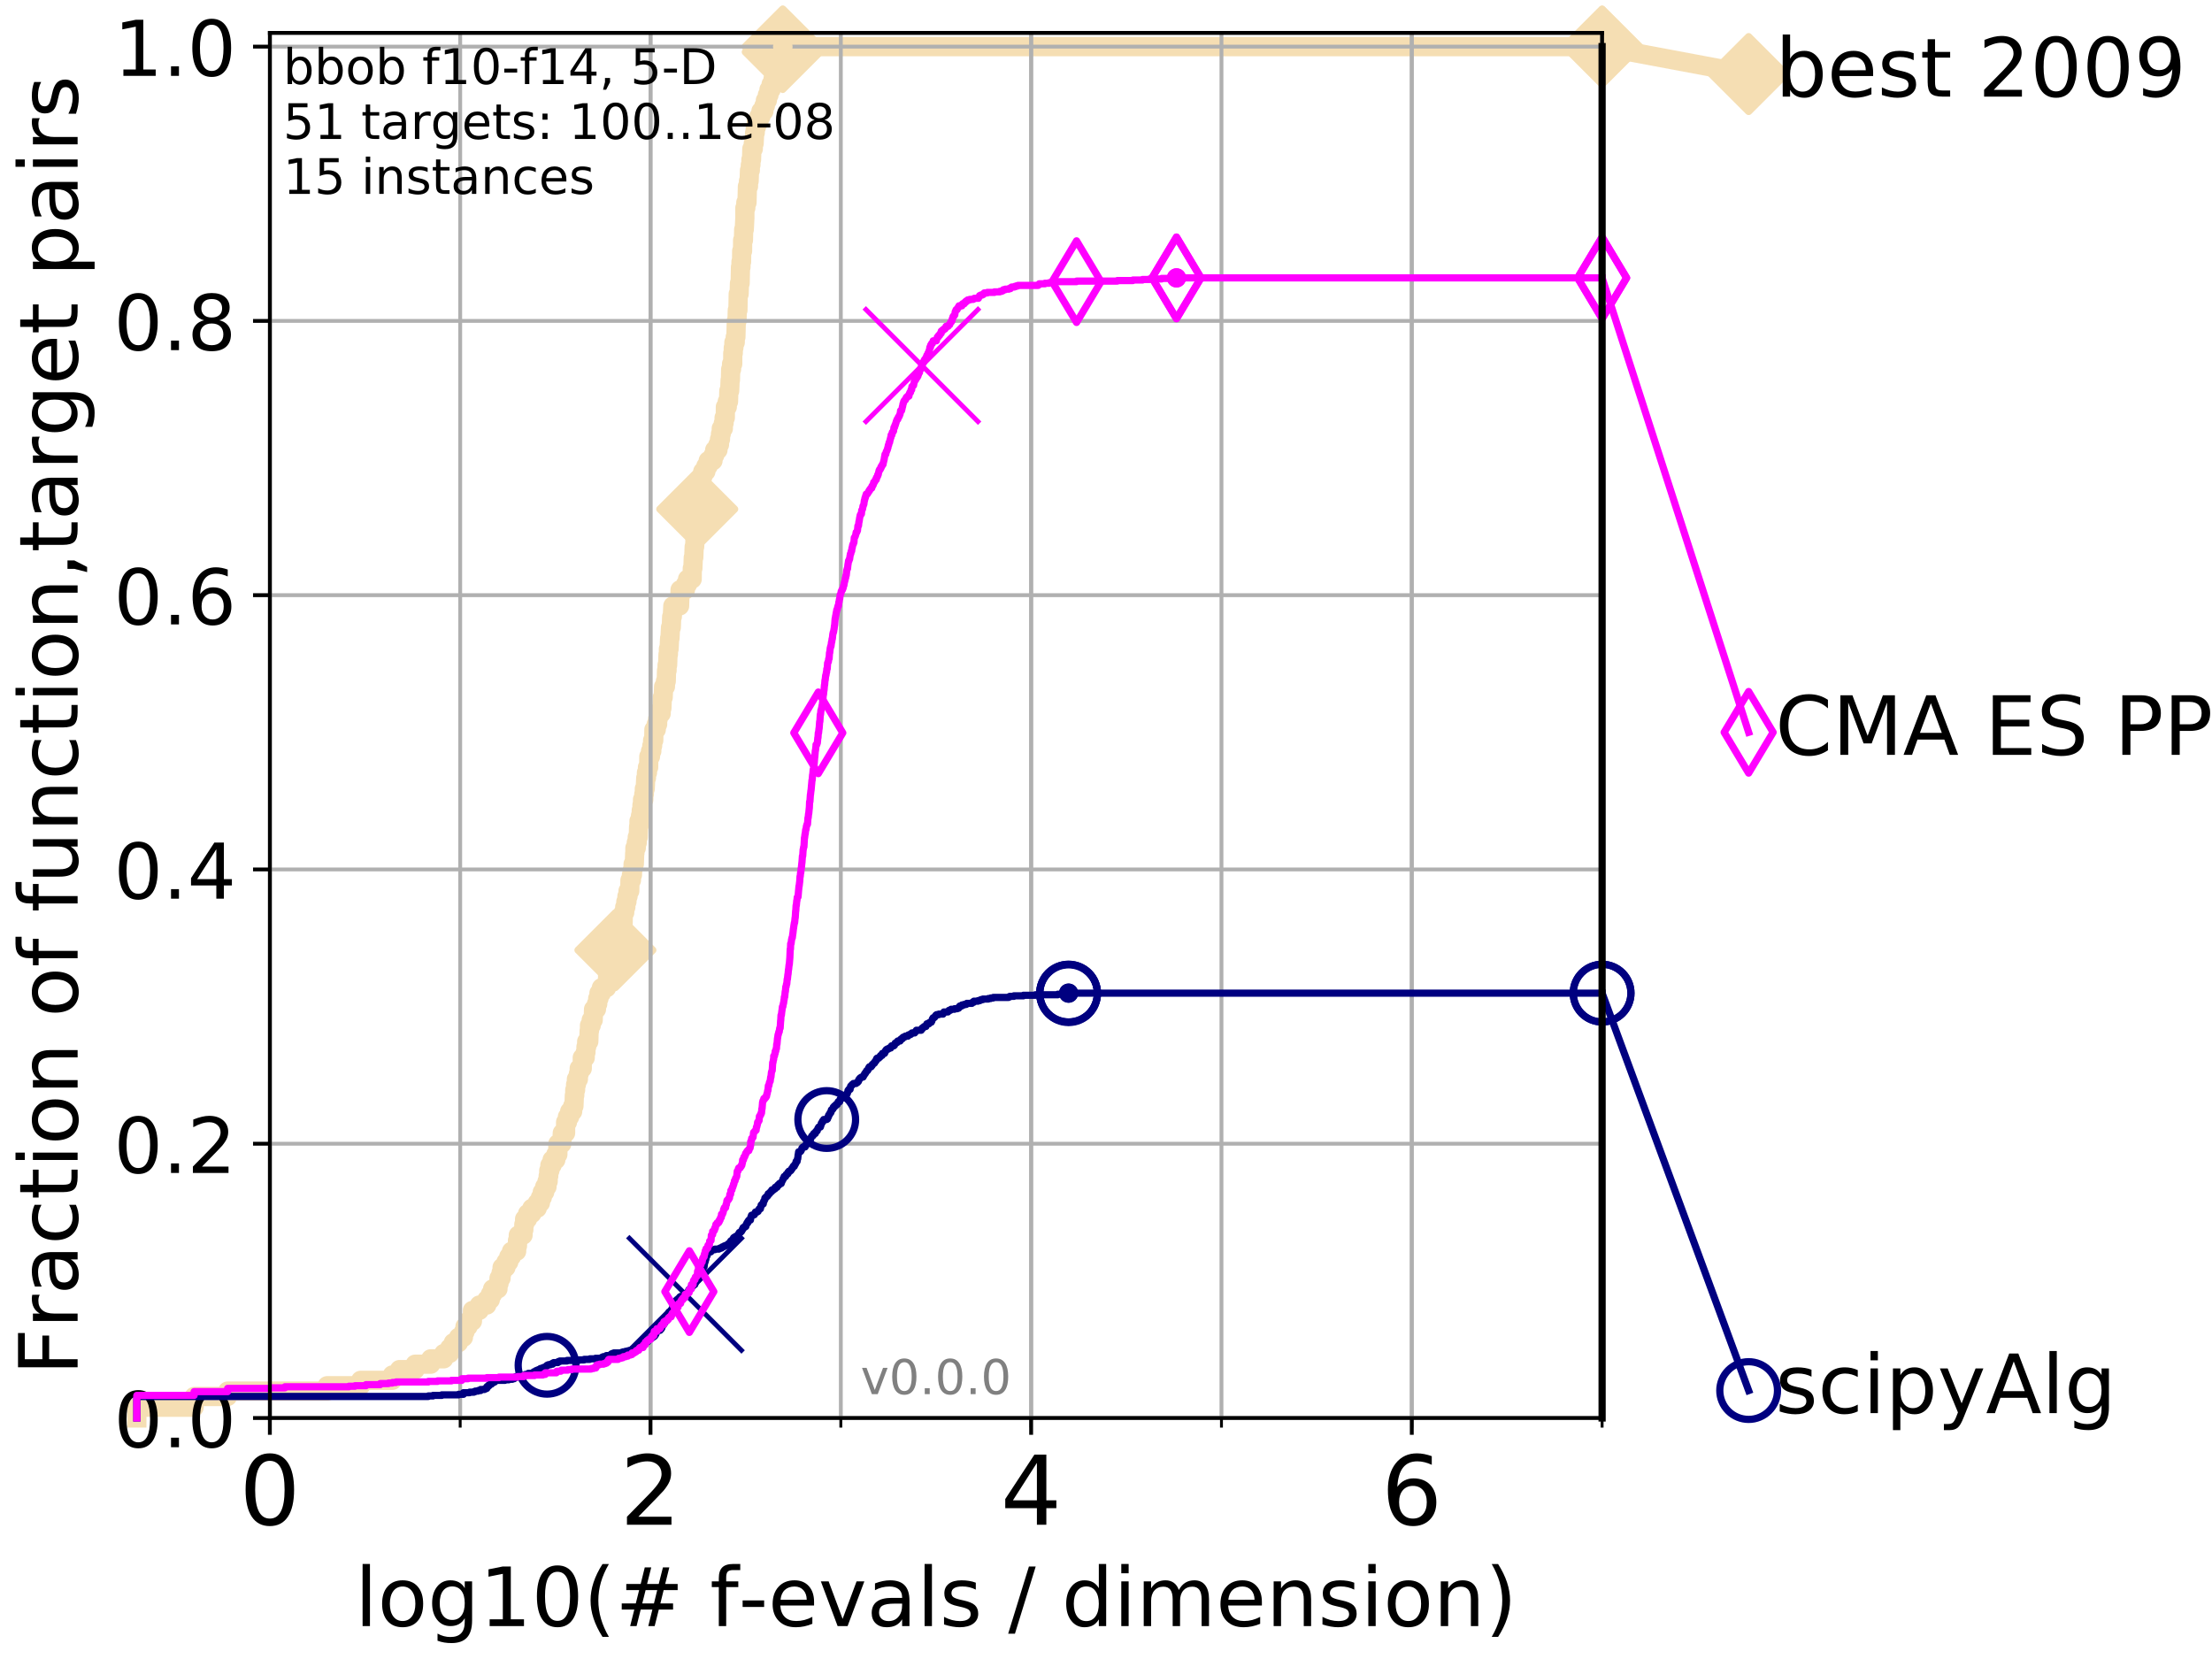 <?xml version="1.0" encoding="utf-8" standalone="no"?>
<!DOCTYPE svg PUBLIC "-//W3C//DTD SVG 1.1//EN"
  "http://www.w3.org/Graphics/SVG/1.1/DTD/svg11.dtd">
<!-- Created with matplotlib (http://matplotlib.org/) -->
<svg height="345pt" version="1.1" viewBox="0 0 460 345" width="460pt" xmlns="http://www.w3.org/2000/svg" xmlns:xlink="http://www.w3.org/1999/xlink">
 <defs>
  <style type="text/css">
*{stroke-linecap:butt;stroke-linejoin:round;}
  </style>
 </defs>
 <g id="figure_1">
  <g id="patch_1">
   <path d="M 0 345.6 
L 460.8 345.6 
L 460.8 0 
L 0 0 
z
" style="fill:#ffffff;"/>
  </g>
  <g id="axes_1">
   <g id="patch_2">
    <path d="M 56.12 294.88 
L 333.168 294.88 
L 333.168 6.845 
L 56.12 6.845 
z
" style="fill:#ffffff;"/>
   </g>
   <g id="line2d_1">
    <path d="M 28.456 294.88 
L 28.456 292.643 
L 40.37 292.643 
L 40.37 290.407 
L 47.34 290.407 
L 47.34 289.288 
L 68.034 289.288 
L 68.034 288.17 
L 75.004 288.17 
L 75.004 287.051 
L 81.587 287.051 
L 81.587 285.933 
L 83.082 285.933 
L 83.082 284.815 
L 86.335 284.815 
L 86.335 283.696 
L 89.568 283.696 
L 89.568 282.578 
L 92.287 282.578 
L 92.287 281.46 
L 93.501 281.46 
L 93.501 280.341 
L 94.265 280.341 
L 94.265 279.223 
L 95.351 279.223 
L 95.351 278.105 
L 96.372 278.105 
L 96.372 276.986 
L 96.7 276.986 
L 96.7 275.868 
L 97.337 275.868 
L 97.337 274.749 
L 98.249 274.749 
L 98.249 272.513 
L 99.671 272.513 
L 99.671 271.394 
L 101.234 271.394 
L 101.234 270.276 
L 101.966 270.276 
L 101.966 269.158 
L 102.437 269.158 
L 102.437 268.039 
L 103.561 268.039 
L 103.561 266.921 
L 103.777 266.921 
L 103.777 265.803 
L 104.201 265.803 
L 104.201 264.684 
L 104.41 264.684 
L 104.41 263.566 
L 105.219 263.566 
L 105.219 262.447 
L 105.802 262.447 
L 105.802 261.329 
L 106.365 261.329 
L 106.365 260.211 
L 107.44 260.211 
L 107.44 259.092 
L 107.613 259.092 
L 107.613 257.974 
L 107.784 257.974 
L 107.784 256.856 
L 108.775 256.856 
L 108.775 255.737 
L 108.935 255.737 
L 108.935 254.619 
L 109.094 254.619 
L 109.094 253.501 
L 109.713 253.501 
L 109.713 252.382 
L 110.603 252.382 
L 110.603 251.264 
L 111.721 251.264 
L 111.721 250.145 
L 112.385 250.145 
L 112.385 249.027 
L 112.771 249.027 
L 112.771 247.909 
L 113.273 247.909 
L 113.273 246.79 
L 113.76 246.79 
L 113.76 245.672 
L 113.999 245.672 
L 113.999 244.554 
L 114.117 244.554 
L 114.117 243.435 
L 114.351 243.435 
L 114.351 242.317 
L 114.81 242.317 
L 114.81 241.199 
L 115.583 241.199 
L 115.583 240.08 
L 116.011 240.08 
L 116.011 237.843 
L 116.834 237.843 
L 116.934 235.607 
L 117.62 235.607 
L 117.62 233.37 
L 118 233.37 
L 118 232.252 
L 118.463 232.252 
L 118.463 231.133 
L 119.092 231.133 
L 119.092 230.015 
L 119.354 230.015 
L 119.441 227.778 
L 119.527 227.778 
L 119.527 226.66 
L 119.698 226.66 
L 119.698 225.541 
L 119.867 225.541 
L 119.867 224.423 
L 120.283 224.423 
L 120.283 223.305 
L 120.447 223.305 
L 120.447 222.186 
L 121.087 222.186 
L 121.087 219.95 
L 121.703 219.95 
L 121.703 218.831 
L 121.854 218.831 
L 121.854 217.713 
L 122.004 217.713 
L 122.004 216.594 
L 122.444 216.594 
L 122.517 214.358 
L 122.589 214.358 
L 122.589 213.239 
L 122.945 213.239 
L 122.945 212.121 
L 123.362 212.121 
L 123.431 209.884 
L 124.036 209.884 
L 124.036 208.766 
L 124.299 208.766 
L 124.299 207.648 
L 124.557 207.648 
L 124.557 206.529 
L 125.063 206.529 
L 125.063 205.411 
L 126.149 205.411 
L 126.149 204.292 
L 126.323 204.292 
L 126.381 202.056 
L 126.61 202.056 
L 126.61 200.937 
L 126.78 200.937 
L 126.78 199.819 
L 127.28 199.819 
L 127.28 198.701 
L 127.552 198.701 
L 127.552 197.582 
L 127.977 197.582 
L 128.082 195.346 
L 128.698 195.346 
L 128.698 194.227 
L 128.948 194.227 
L 128.948 193.109 
L 129.097 193.109 
L 129.097 191.99 
L 129.582 191.99 
L 129.63 189.754 
L 129.914 189.754 
L 129.914 188.635 
L 130.147 188.635 
L 130.147 187.517 
L 130.377 187.517 
L 130.377 186.399 
L 130.605 186.399 
L 130.605 185.28 
L 130.962 185.28 
L 131.006 183.044 
L 131.312 183.044 
L 131.312 181.925 
L 131.527 181.925 
L 131.527 180.807 
L 131.655 180.807 
L 131.655 179.688 
L 131.907 179.688 
L 131.991 177.452 
L 132.032 177.452 
L 132.032 176.333 
L 132.321 176.333 
L 132.321 175.215 
L 132.523 175.215 
L 132.523 174.097 
L 132.724 174.097 
L 132.804 171.86 
L 132.883 171.86 
L 132.883 170.742 
L 133.196 170.742 
L 133.196 169.623 
L 133.351 169.623 
L 133.351 168.505 
L 133.504 168.505 
L 133.504 167.386 
L 133.618 167.386 
L 133.618 166.268 
L 133.881 166.268 
L 133.881 165.15 
L 133.992 165.15 
L 133.992 164.031 
L 134.176 164.031 
L 134.286 161.795 
L 134.431 161.795 
L 134.431 160.676 
L 134.646 160.676 
L 134.646 159.558 
L 134.894 159.558 
L 134.929 157.321 
L 135.277 157.321 
L 135.277 156.203 
L 135.549 156.203 
L 135.549 155.084 
L 135.718 155.084 
L 135.718 153.966 
L 135.951 153.966 
L 135.984 151.729 
L 136.472 151.729 
L 136.472 150.611 
L 136.758 150.611 
L 136.758 149.493 
L 136.884 149.493 
L 136.884 148.374 
L 137.499 148.374 
L 137.499 147.256 
L 137.649 147.256 
L 137.739 145.019 
L 137.916 145.019 
L 138.005 142.782 
L 138.382 142.782 
L 138.382 141.664 
L 138.553 141.664 
L 138.61 139.427 
L 138.723 139.427 
L 138.723 138.309 
L 138.835 138.309 
L 138.919 136.072 
L 139.002 136.072 
L 139.002 134.954 
L 139.14 134.954 
L 139.249 132.717 
L 139.331 132.717 
L 139.439 130.48 
L 139.6 130.48 
L 139.68 128.244 
L 139.813 128.244 
L 139.918 126.007 
L 141.328 126.007 
L 141.425 122.652 
L 142.541 122.652 
L 142.541 121.534 
L 142.986 121.534 
L 142.986 120.415 
L 143.947 120.415 
L 143.967 118.178 
L 144.091 118.178 
L 144.173 115.942 
L 144.276 115.942 
L 144.357 113.705 
L 144.458 113.705 
L 144.558 111.468 
L 144.678 111.468 
L 144.678 110.35 
L 144.817 110.35 
L 144.915 106.995 
L 144.994 106.995 
L 145.091 104.758 
L 145.168 104.758 
L 145.168 103.64 
L 145.284 103.64 
L 145.322 101.403 
L 145.418 101.403 
L 145.418 100.285 
L 145.943 100.285 
L 145.943 99.166 
L 146.146 99.166 
L 146.146 98.048 
L 146.791 98.048 
L 146.791 96.929 
L 147.277 96.929 
L 147.277 95.811 
L 148.273 95.811 
L 148.273 94.693 
L 148.625 94.693 
L 148.625 93.574 
L 149.307 93.574 
L 149.307 92.456 
L 149.623 92.456 
L 149.623 91.338 
L 149.831 91.338 
L 149.831 90.219 
L 149.992 90.219 
L 149.992 89.101 
L 150.425 89.101 
L 150.425 87.983 
L 150.581 87.983 
L 150.581 86.864 
L 150.833 86.864 
L 150.847 84.627 
L 151.245 84.627 
L 151.245 83.509 
L 151.501 83.509 
L 151.568 81.272 
L 151.74 81.272 
L 151.832 79.036 
L 151.898 79.036 
L 151.95 76.799 
L 152.131 76.799 
L 152.131 75.681 
L 152.375 75.681 
L 152.387 73.444 
L 152.489 73.444 
L 152.489 72.325 
L 152.615 72.325 
L 152.615 71.207 
L 152.9 71.207 
L 152.9 70.089 
L 153.036 70.089 
L 153.121 66.734 
L 153.266 66.734 
L 153.327 64.497 
L 153.459 64.497 
L 153.518 61.142 
L 153.707 61.142 
L 153.778 58.905 
L 153.918 58.905 
L 153.987 55.55 
L 154.091 55.55 
L 154.091 54.432 
L 154.217 54.432 
L 154.24 52.195 
L 154.422 52.195 
L 154.433 49.958 
L 154.601 49.958 
L 154.657 47.721 
L 154.779 47.721 
L 154.889 45.485 
L 154.9 45.485 
L 154.9 43.248 
L 155.097 43.248 
L 155.097 42.13 
L 155.345 42.13 
L 155.43 38.775 
L 155.652 38.775 
L 155.652 37.656 
L 155.788 37.656 
L 155.861 35.419 
L 156.036 35.419 
L 156.036 34.301 
L 156.159 34.301 
L 156.159 33.183 
L 156.291 33.183 
L 156.352 30.946 
L 156.652 30.946 
L 156.652 29.828 
L 156.829 29.828 
L 156.927 27.591 
L 157.063 27.591 
L 157.063 26.473 
L 157.285 26.473 
L 157.285 25.354 
L 157.821 25.354 
L 157.821 24.236 
L 158.241 24.236 
L 158.241 23.117 
L 158.863 23.117 
L 158.863 21.999 
L 159.165 21.999 
L 159.165 20.881 
L 159.58 20.881 
L 159.58 19.762 
L 159.911 19.762 
L 159.911 18.644 
L 160.356 18.644 
L 160.356 17.526 
L 160.759 17.526 
L 160.759 16.407 
L 161.168 16.407 
L 161.168 15.289 
L 161.395 15.289 
L 161.395 14.171 
L 161.656 14.171 
L 161.656 13.052 
L 162.03 13.052 
L 162.03 11.934 
L 162.488 11.934 
L 162.488 10.815 
L 162.775 10.815 
L 162.775 9.697 
L 333.168 9.697 
L 333.168 9.697 
" style="fill:none;stroke:#f5deb3;stroke-linecap:square;stroke-width:4;"/>
   </g>
   <g id="line2d_2">
    <defs>
     <path d="M -0 7.778 
L 7.778 0 
L 0 -7.778 
L -7.778 -0 
z
" id="m1dafe396b0" style="stroke:#f5deb3;stroke-linejoin:miter;stroke-width:1.5;"/>
    </defs>
    <g>
     <use style="fill:#f5deb3;stroke:#f5deb3;stroke-linejoin:miter;stroke-width:1.5;" x="127.977" xlink:href="#m1dafe396b0" y="197.582"/>
     <use style="fill:#f5deb3;stroke:#f5deb3;stroke-linejoin:miter;stroke-width:1.5;" x="144.994" xlink:href="#m1dafe396b0" y="105.876"/>
     <use style="fill:#f5deb3;stroke:#f5deb3;stroke-linejoin:miter;stroke-width:1.5;" x="162.775" xlink:href="#m1dafe396b0" y="10.815"/>
     <use style="fill:#f5deb3;stroke:#f5deb3;stroke-linejoin:miter;stroke-width:1.5;" x="162.775" xlink:href="#m1dafe396b0" y="9.697"/>
     <use style="fill:#f5deb3;stroke:#f5deb3;stroke-linejoin:miter;stroke-width:1.5;" x="162.775" xlink:href="#m1dafe396b0" y="9.697"/>
     <use style="fill:#f5deb3;stroke:#f5deb3;stroke-linejoin:miter;stroke-width:1.5;" x="333.168" xlink:href="#m1dafe396b0" y="9.697"/>
    </g>
   </g>
   <g id="line2d_3">
    <path style="fill:none;stroke:#f5deb3;stroke-linecap:square;stroke-width:4;"/>
    <g/>
   </g>
   <g id="line2d_4">
    <path d="M 333.168 9.697 
L 363.643 15.401 
" style="fill:none;stroke:#f5deb3;stroke-linecap:square;stroke-width:4;"/>
    <g>
     <use style="fill:#f5deb3;stroke:#f5deb3;stroke-linejoin:miter;stroke-width:1.5;" x="333.168" xlink:href="#m1dafe396b0" y="9.697"/>
     <use style="fill:#f5deb3;stroke:#f5deb3;stroke-linejoin:miter;stroke-width:1.5;" x="363.643" xlink:href="#m1dafe396b0" y="15.401"/>
    </g>
   </g>
   <g id="matplotlib.axis_1">
    <g id="xtick_1">
     <g id="line2d_5">
      <path clip-path="url(#p9613d9eff1)" d="M 56.12 294.88 
L 56.12 6.845 
" style="fill:none;stroke:#b0b0b0;stroke-linecap:square;stroke-width:0.8;"/>
     </g>
     <g id="line2d_6">
      <defs>
       <path d="M 0 0 
L 0 3.5 
" id="mca2ebabc15" style="stroke:#000000;stroke-width:0.8;"/>
      </defs>
      <g>
       <use style="stroke:#000000;stroke-width:0.8;" x="56.12" xlink:href="#mca2ebabc15" y="294.88"/>
      </g>
     </g>
     <g id="text_1">
      <!-- 0 -->
      <defs>
       <path d="M 31.781 66.406 
Q 24.172 66.406 20.328 58.906 
Q 16.5 51.422 16.5 36.375 
Q 16.5 21.391 20.328 13.891 
Q 24.172 6.391 31.781 6.391 
Q 39.453 6.391 43.281 13.891 
Q 47.125 21.391 47.125 36.375 
Q 47.125 51.422 43.281 58.906 
Q 39.453 66.406 31.781 66.406 
z
M 31.781 74.219 
Q 44.047 74.219 50.516 64.516 
Q 56.984 54.828 56.984 36.375 
Q 56.984 17.969 50.516 8.266 
Q 44.047 -1.422 31.781 -1.422 
Q 19.531 -1.422 13.062 8.266 
Q 6.594 17.969 6.594 36.375 
Q 6.594 54.828 13.062 64.516 
Q 19.531 74.219 31.781 74.219 
z
" id="DejaVuSans-30"/>
      </defs>
      <g transform="translate(49.758 317.077)scale(0.2 -0.2)">
       <use xlink:href="#DejaVuSans-30"/>
      </g>
     </g>
    </g>
    <g id="xtick_2">
     <g id="line2d_7">
      <path clip-path="url(#p9613d9eff1)" d="M 135.277 294.88 
L 135.277 6.845 
" style="fill:none;stroke:#b0b0b0;stroke-linecap:square;stroke-width:0.8;"/>
     </g>
     <g id="line2d_8">
      <g>
       <use style="stroke:#000000;stroke-width:0.8;" x="135.277" xlink:href="#mca2ebabc15" y="294.88"/>
      </g>
     </g>
     <g id="text_2">
      <!-- 2 -->
      <defs>
       <path d="M 19.188 8.297 
L 53.609 8.297 
L 53.609 0 
L 7.328 0 
L 7.328 8.297 
Q 12.938 14.109 22.625 23.891 
Q 32.328 33.688 34.812 36.531 
Q 39.547 41.844 41.422 45.531 
Q 43.312 49.219 43.312 52.781 
Q 43.312 58.594 39.234 62.25 
Q 35.156 65.922 28.609 65.922 
Q 23.969 65.922 18.812 64.312 
Q 13.672 62.703 7.812 59.422 
L 7.812 69.391 
Q 13.766 71.781 18.938 73 
Q 24.125 74.219 28.422 74.219 
Q 39.75 74.219 46.484 68.547 
Q 53.219 62.891 53.219 53.422 
Q 53.219 48.922 51.531 44.891 
Q 49.859 40.875 45.406 35.406 
Q 44.188 33.984 37.641 27.219 
Q 31.109 20.453 19.188 8.297 
z
" id="DejaVuSans-32"/>
      </defs>
      <g transform="translate(128.914 317.077)scale(0.2 -0.2)">
       <use xlink:href="#DejaVuSans-32"/>
      </g>
     </g>
    </g>
    <g id="xtick_3">
     <g id="line2d_9">
      <path clip-path="url(#p9613d9eff1)" d="M 214.433 294.88 
L 214.433 6.845 
" style="fill:none;stroke:#b0b0b0;stroke-linecap:square;stroke-width:0.8;"/>
     </g>
     <g id="line2d_10">
      <g>
       <use style="stroke:#000000;stroke-width:0.8;" x="214.433" xlink:href="#mca2ebabc15" y="294.88"/>
      </g>
     </g>
     <g id="text_3">
      <!-- 4 -->
      <defs>
       <path d="M 37.797 64.312 
L 12.891 25.391 
L 37.797 25.391 
z
M 35.203 72.906 
L 47.609 72.906 
L 47.609 25.391 
L 58.016 25.391 
L 58.016 17.188 
L 47.609 17.188 
L 47.609 0 
L 37.797 0 
L 37.797 17.188 
L 4.891 17.188 
L 4.891 26.703 
z
" id="DejaVuSans-34"/>
      </defs>
      <g transform="translate(208.071 317.077)scale(0.2 -0.2)">
       <use xlink:href="#DejaVuSans-34"/>
      </g>
     </g>
    </g>
    <g id="xtick_4">
     <g id="line2d_11">
      <path clip-path="url(#p9613d9eff1)" d="M 293.59 294.88 
L 293.59 6.845 
" style="fill:none;stroke:#b0b0b0;stroke-linecap:square;stroke-width:0.8;"/>
     </g>
     <g id="line2d_12">
      <g>
       <use style="stroke:#000000;stroke-width:0.8;" x="293.59" xlink:href="#mca2ebabc15" y="294.88"/>
      </g>
     </g>
     <g id="text_4">
      <!-- 6 -->
      <defs>
       <path d="M 33.016 40.375 
Q 26.375 40.375 22.484 35.828 
Q 18.609 31.297 18.609 23.391 
Q 18.609 15.531 22.484 10.953 
Q 26.375 6.391 33.016 6.391 
Q 39.656 6.391 43.531 10.953 
Q 47.406 15.531 47.406 23.391 
Q 47.406 31.297 43.531 35.828 
Q 39.656 40.375 33.016 40.375 
z
M 52.594 71.297 
L 52.594 62.312 
Q 48.875 64.062 45.094 64.984 
Q 41.312 65.922 37.594 65.922 
Q 27.828 65.922 22.672 59.328 
Q 17.531 52.734 16.797 39.406 
Q 19.672 43.656 24.016 45.922 
Q 28.375 48.188 33.594 48.188 
Q 44.578 48.188 50.953 41.516 
Q 57.328 34.859 57.328 23.391 
Q 57.328 12.156 50.688 5.359 
Q 44.047 -1.422 33.016 -1.422 
Q 20.359 -1.422 13.672 8.266 
Q 6.984 17.969 6.984 36.375 
Q 6.984 53.656 15.188 63.938 
Q 23.391 74.219 37.203 74.219 
Q 40.922 74.219 44.703 73.484 
Q 48.484 72.75 52.594 71.297 
z
" id="DejaVuSans-36"/>
      </defs>
      <g transform="translate(287.227 317.077)scale(0.2 -0.2)">
       <use xlink:href="#DejaVuSans-36"/>
      </g>
     </g>
    </g>
    <g id="xtick_5">
     <g id="line2d_13">
      <path clip-path="url(#p9613d9eff1)" d="M 56.12 294.88 
L 56.12 6.845 
" style="fill:none;stroke:#b0b0b0;stroke-linecap:square;stroke-width:0.8;"/>
     </g>
     <g id="line2d_14">
      <defs>
       <path d="M 0 0 
L 0 2 
" id="m4b2530aea4" style="stroke:#000000;stroke-width:0.6;"/>
      </defs>
      <g>
       <use style="stroke:#000000;stroke-width:0.6;" x="56.12" xlink:href="#m4b2530aea4" y="294.88"/>
      </g>
     </g>
    </g>
    <g id="xtick_6">
     <g id="line2d_15">
      <path clip-path="url(#p9613d9eff1)" d="M 95.698 294.88 
L 95.698 6.845 
" style="fill:none;stroke:#b0b0b0;stroke-linecap:square;stroke-width:0.8;"/>
     </g>
     <g id="line2d_16">
      <g>
       <use style="stroke:#000000;stroke-width:0.6;" x="95.698" xlink:href="#m4b2530aea4" y="294.88"/>
      </g>
     </g>
    </g>
    <g id="xtick_7">
     <g id="line2d_17">
      <path clip-path="url(#p9613d9eff1)" d="M 135.277 294.88 
L 135.277 6.845 
" style="fill:none;stroke:#b0b0b0;stroke-linecap:square;stroke-width:0.8;"/>
     </g>
     <g id="line2d_18">
      <g>
       <use style="stroke:#000000;stroke-width:0.6;" x="135.277" xlink:href="#m4b2530aea4" y="294.88"/>
      </g>
     </g>
    </g>
    <g id="xtick_8">
     <g id="line2d_19">
      <path clip-path="url(#p9613d9eff1)" d="M 174.855 294.88 
L 174.855 6.845 
" style="fill:none;stroke:#b0b0b0;stroke-linecap:square;stroke-width:0.8;"/>
     </g>
     <g id="line2d_20">
      <g>
       <use style="stroke:#000000;stroke-width:0.6;" x="174.855" xlink:href="#m4b2530aea4" y="294.88"/>
      </g>
     </g>
    </g>
    <g id="xtick_9">
     <g id="line2d_21">
      <path clip-path="url(#p9613d9eff1)" d="M 214.433 294.88 
L 214.433 6.845 
" style="fill:none;stroke:#b0b0b0;stroke-linecap:square;stroke-width:0.8;"/>
     </g>
     <g id="line2d_22">
      <g>
       <use style="stroke:#000000;stroke-width:0.6;" x="214.433" xlink:href="#m4b2530aea4" y="294.88"/>
      </g>
     </g>
    </g>
    <g id="xtick_10">
     <g id="line2d_23">
      <path clip-path="url(#p9613d9eff1)" d="M 254.011 294.88 
L 254.011 6.845 
" style="fill:none;stroke:#b0b0b0;stroke-linecap:square;stroke-width:0.8;"/>
     </g>
     <g id="line2d_24">
      <g>
       <use style="stroke:#000000;stroke-width:0.6;" x="254.011" xlink:href="#m4b2530aea4" y="294.88"/>
      </g>
     </g>
    </g>
    <g id="xtick_11">
     <g id="line2d_25">
      <path clip-path="url(#p9613d9eff1)" d="M 293.59 294.88 
L 293.59 6.845 
" style="fill:none;stroke:#b0b0b0;stroke-linecap:square;stroke-width:0.8;"/>
     </g>
     <g id="line2d_26">
      <g>
       <use style="stroke:#000000;stroke-width:0.6;" x="293.59" xlink:href="#m4b2530aea4" y="294.88"/>
      </g>
     </g>
    </g>
    <g id="xtick_12">
     <g id="line2d_27">
      <path clip-path="url(#p9613d9eff1)" d="M 333.168 294.88 
L 333.168 6.845 
" style="fill:none;stroke:#b0b0b0;stroke-linecap:square;stroke-width:0.8;"/>
     </g>
     <g id="line2d_28">
      <g>
       <use style="stroke:#000000;stroke-width:0.6;" x="333.168" xlink:href="#m4b2530aea4" y="294.88"/>
      </g>
     </g>
    </g>
    <g id="text_5">
     <!-- log10(# f-evals / dimension) -->
     <defs>
      <path d="M 9.422 75.984 
L 18.406 75.984 
L 18.406 0 
L 9.422 0 
z
" id="DejaVuSans-6c"/>
      <path d="M 30.609 48.391 
Q 23.391 48.391 19.188 42.75 
Q 14.984 37.109 14.984 27.297 
Q 14.984 17.484 19.156 11.844 
Q 23.344 6.203 30.609 6.203 
Q 37.797 6.203 41.984 11.859 
Q 46.188 17.531 46.188 27.297 
Q 46.188 37.016 41.984 42.703 
Q 37.797 48.391 30.609 48.391 
z
M 30.609 56 
Q 42.328 56 49.016 48.375 
Q 55.719 40.766 55.719 27.297 
Q 55.719 13.875 49.016 6.219 
Q 42.328 -1.422 30.609 -1.422 
Q 18.844 -1.422 12.172 6.219 
Q 5.516 13.875 5.516 27.297 
Q 5.516 40.766 12.172 48.375 
Q 18.844 56 30.609 56 
z
" id="DejaVuSans-6f"/>
      <path d="M 45.406 27.984 
Q 45.406 37.75 41.375 43.109 
Q 37.359 48.484 30.078 48.484 
Q 22.859 48.484 18.828 43.109 
Q 14.797 37.75 14.797 27.984 
Q 14.797 18.266 18.828 12.891 
Q 22.859 7.516 30.078 7.516 
Q 37.359 7.516 41.375 12.891 
Q 45.406 18.266 45.406 27.984 
z
M 54.391 6.781 
Q 54.391 -7.172 48.188 -13.984 
Q 42 -20.797 29.203 -20.797 
Q 24.469 -20.797 20.266 -20.094 
Q 16.062 -19.391 12.109 -17.922 
L 12.109 -9.188 
Q 16.062 -11.328 19.922 -12.344 
Q 23.781 -13.375 27.781 -13.375 
Q 36.625 -13.375 41.016 -8.766 
Q 45.406 -4.156 45.406 5.172 
L 45.406 9.625 
Q 42.625 4.781 38.281 2.391 
Q 33.938 0 27.875 0 
Q 17.828 0 11.672 7.656 
Q 5.516 15.328 5.516 27.984 
Q 5.516 40.672 11.672 48.328 
Q 17.828 56 27.875 56 
Q 33.938 56 38.281 53.609 
Q 42.625 51.219 45.406 46.391 
L 45.406 54.688 
L 54.391 54.688 
z
" id="DejaVuSans-67"/>
      <path d="M 12.406 8.297 
L 28.516 8.297 
L 28.516 63.922 
L 10.984 60.406 
L 10.984 69.391 
L 28.422 72.906 
L 38.281 72.906 
L 38.281 8.297 
L 54.391 8.297 
L 54.391 0 
L 12.406 0 
z
" id="DejaVuSans-31"/>
      <path d="M 31 75.875 
Q 24.469 64.656 21.281 53.656 
Q 18.109 42.672 18.109 31.391 
Q 18.109 20.125 21.312 9.062 
Q 24.516 -2 31 -13.188 
L 23.188 -13.188 
Q 15.875 -1.703 12.234 9.375 
Q 8.594 20.453 8.594 31.391 
Q 8.594 42.281 12.203 53.312 
Q 15.828 64.359 23.188 75.875 
z
" id="DejaVuSans-28"/>
      <path d="M 51.125 44 
L 36.922 44 
L 32.812 27.688 
L 47.125 27.688 
z
M 43.797 71.781 
L 38.719 51.516 
L 52.984 51.516 
L 58.109 71.781 
L 65.922 71.781 
L 60.891 51.516 
L 76.125 51.516 
L 76.125 44 
L 58.984 44 
L 54.984 27.688 
L 70.516 27.688 
L 70.516 20.219 
L 53.078 20.219 
L 48 0 
L 40.188 0 
L 45.219 20.219 
L 30.906 20.219 
L 25.875 0 
L 18.016 0 
L 23.094 20.219 
L 7.719 20.219 
L 7.719 27.688 
L 24.906 27.688 
L 29 44 
L 13.281 44 
L 13.281 51.516 
L 30.906 51.516 
L 35.891 71.781 
z
" id="DejaVuSans-23"/>
      <path id="DejaVuSans-20"/>
      <path d="M 37.109 75.984 
L 37.109 68.5 
L 28.516 68.5 
Q 23.688 68.5 21.797 66.547 
Q 19.922 64.594 19.922 59.516 
L 19.922 54.688 
L 34.719 54.688 
L 34.719 47.703 
L 19.922 47.703 
L 19.922 0 
L 10.891 0 
L 10.891 47.703 
L 2.297 47.703 
L 2.297 54.688 
L 10.891 54.688 
L 10.891 58.5 
Q 10.891 67.625 15.141 71.797 
Q 19.391 75.984 28.609 75.984 
z
" id="DejaVuSans-66"/>
      <path d="M 4.891 31.391 
L 31.203 31.391 
L 31.203 23.391 
L 4.891 23.391 
z
" id="DejaVuSans-2d"/>
      <path d="M 56.203 29.594 
L 56.203 25.203 
L 14.891 25.203 
Q 15.484 15.922 20.484 11.062 
Q 25.484 6.203 34.422 6.203 
Q 39.594 6.203 44.453 7.469 
Q 49.312 8.734 54.109 11.281 
L 54.109 2.781 
Q 49.266 0.734 44.188 -0.344 
Q 39.109 -1.422 33.891 -1.422 
Q 20.797 -1.422 13.156 6.188 
Q 5.516 13.812 5.516 26.812 
Q 5.516 40.234 12.766 48.109 
Q 20.016 56 32.328 56 
Q 43.359 56 49.781 48.891 
Q 56.203 41.797 56.203 29.594 
z
M 47.219 32.234 
Q 47.125 39.594 43.094 43.984 
Q 39.062 48.391 32.422 48.391 
Q 24.906 48.391 20.391 44.141 
Q 15.875 39.891 15.188 32.172 
z
" id="DejaVuSans-65"/>
      <path d="M 2.984 54.688 
L 12.5 54.688 
L 29.594 8.797 
L 46.688 54.688 
L 56.203 54.688 
L 35.688 0 
L 23.484 0 
z
" id="DejaVuSans-76"/>
      <path d="M 34.281 27.484 
Q 23.391 27.484 19.188 25 
Q 14.984 22.516 14.984 16.5 
Q 14.984 11.719 18.141 8.906 
Q 21.297 6.109 26.703 6.109 
Q 34.188 6.109 38.703 11.406 
Q 43.219 16.703 43.219 25.484 
L 43.219 27.484 
z
M 52.203 31.203 
L 52.203 0 
L 43.219 0 
L 43.219 8.297 
Q 40.141 3.328 35.547 0.953 
Q 30.953 -1.422 24.312 -1.422 
Q 15.922 -1.422 10.953 3.297 
Q 6 8.016 6 15.922 
Q 6 25.141 12.172 29.828 
Q 18.359 34.516 30.609 34.516 
L 43.219 34.516 
L 43.219 35.406 
Q 43.219 41.609 39.141 45 
Q 35.062 48.391 27.688 48.391 
Q 23 48.391 18.547 47.266 
Q 14.109 46.141 10.016 43.891 
L 10.016 52.203 
Q 14.938 54.109 19.578 55.047 
Q 24.219 56 28.609 56 
Q 40.484 56 46.344 49.844 
Q 52.203 43.703 52.203 31.203 
z
" id="DejaVuSans-61"/>
      <path d="M 44.281 53.078 
L 44.281 44.578 
Q 40.484 46.531 36.375 47.5 
Q 32.281 48.484 27.875 48.484 
Q 21.188 48.484 17.844 46.438 
Q 14.5 44.391 14.5 40.281 
Q 14.5 37.156 16.891 35.375 
Q 19.281 33.594 26.516 31.984 
L 29.594 31.297 
Q 39.156 29.25 43.188 25.516 
Q 47.219 21.781 47.219 15.094 
Q 47.219 7.469 41.188 3.016 
Q 35.156 -1.422 24.609 -1.422 
Q 20.219 -1.422 15.453 -0.562 
Q 10.688 0.297 5.422 2 
L 5.422 11.281 
Q 10.406 8.688 15.234 7.391 
Q 20.062 6.109 24.812 6.109 
Q 31.156 6.109 34.562 8.281 
Q 37.984 10.453 37.984 14.406 
Q 37.984 18.062 35.516 20.016 
Q 33.062 21.969 24.703 23.781 
L 21.578 24.516 
Q 13.234 26.266 9.516 29.906 
Q 5.812 33.547 5.812 39.891 
Q 5.812 47.609 11.281 51.797 
Q 16.75 56 26.812 56 
Q 31.781 56 36.172 55.266 
Q 40.578 54.547 44.281 53.078 
z
" id="DejaVuSans-73"/>
      <path d="M 25.391 72.906 
L 33.688 72.906 
L 8.297 -9.281 
L 0 -9.281 
z
" id="DejaVuSans-2f"/>
      <path d="M 45.406 46.391 
L 45.406 75.984 
L 54.391 75.984 
L 54.391 0 
L 45.406 0 
L 45.406 8.203 
Q 42.578 3.328 38.25 0.953 
Q 33.938 -1.422 27.875 -1.422 
Q 17.969 -1.422 11.734 6.484 
Q 5.516 14.406 5.516 27.297 
Q 5.516 40.188 11.734 48.094 
Q 17.969 56 27.875 56 
Q 33.938 56 38.25 53.625 
Q 42.578 51.266 45.406 46.391 
z
M 14.797 27.297 
Q 14.797 17.391 18.875 11.75 
Q 22.953 6.109 30.078 6.109 
Q 37.203 6.109 41.297 11.75 
Q 45.406 17.391 45.406 27.297 
Q 45.406 37.203 41.297 42.844 
Q 37.203 48.484 30.078 48.484 
Q 22.953 48.484 18.875 42.844 
Q 14.797 37.203 14.797 27.297 
z
" id="DejaVuSans-64"/>
      <path d="M 9.422 54.688 
L 18.406 54.688 
L 18.406 0 
L 9.422 0 
z
M 9.422 75.984 
L 18.406 75.984 
L 18.406 64.594 
L 9.422 64.594 
z
" id="DejaVuSans-69"/>
      <path d="M 52 44.188 
Q 55.375 50.25 60.062 53.125 
Q 64.75 56 71.094 56 
Q 79.641 56 84.281 50.016 
Q 88.922 44.047 88.922 33.016 
L 88.922 0 
L 79.891 0 
L 79.891 32.719 
Q 79.891 40.578 77.094 44.375 
Q 74.312 48.188 68.609 48.188 
Q 61.625 48.188 57.562 43.547 
Q 53.516 38.922 53.516 30.906 
L 53.516 0 
L 44.484 0 
L 44.484 32.719 
Q 44.484 40.625 41.703 44.406 
Q 38.922 48.188 33.109 48.188 
Q 26.219 48.188 22.156 43.531 
Q 18.109 38.875 18.109 30.906 
L 18.109 0 
L 9.078 0 
L 9.078 54.688 
L 18.109 54.688 
L 18.109 46.188 
Q 21.188 51.219 25.484 53.609 
Q 29.781 56 35.688 56 
Q 41.656 56 45.828 52.969 
Q 50 49.953 52 44.188 
z
" id="DejaVuSans-6d"/>
      <path d="M 54.891 33.016 
L 54.891 0 
L 45.906 0 
L 45.906 32.719 
Q 45.906 40.484 42.875 44.328 
Q 39.844 48.188 33.797 48.188 
Q 26.516 48.188 22.312 43.547 
Q 18.109 38.922 18.109 30.906 
L 18.109 0 
L 9.078 0 
L 9.078 54.688 
L 18.109 54.688 
L 18.109 46.188 
Q 21.344 51.125 25.703 53.562 
Q 30.078 56 35.797 56 
Q 45.219 56 50.047 50.172 
Q 54.891 44.344 54.891 33.016 
z
" id="DejaVuSans-6e"/>
      <path d="M 8.016 75.875 
L 15.828 75.875 
Q 23.141 64.359 26.781 53.312 
Q 30.422 42.281 30.422 31.391 
Q 30.422 20.453 26.781 9.375 
Q 23.141 -1.703 15.828 -13.188 
L 8.016 -13.188 
Q 14.5 -2 17.703 9.062 
Q 20.906 20.125 20.906 31.391 
Q 20.906 42.672 17.703 53.656 
Q 14.5 64.656 8.016 75.875 
z
" id="DejaVuSans-29"/>
     </defs>
     <g transform="translate(73.803 338.154)scale(0.17 -0.17)">
      <use xlink:href="#DejaVuSans-6c"/>
      <use x="27.783" xlink:href="#DejaVuSans-6f"/>
      <use x="88.965" xlink:href="#DejaVuSans-67"/>
      <use x="152.441" xlink:href="#DejaVuSans-31"/>
      <use x="216.064" xlink:href="#DejaVuSans-30"/>
      <use x="279.688" xlink:href="#DejaVuSans-28"/>
      <use x="318.701" xlink:href="#DejaVuSans-23"/>
      <use x="402.49" xlink:href="#DejaVuSans-20"/>
      <use x="434.277" xlink:href="#DejaVuSans-66"/>
      <use x="469.404" xlink:href="#DejaVuSans-2d"/>
      <use x="505.488" xlink:href="#DejaVuSans-65"/>
      <use x="567.012" xlink:href="#DejaVuSans-76"/>
      <use x="626.191" xlink:href="#DejaVuSans-61"/>
      <use x="687.471" xlink:href="#DejaVuSans-6c"/>
      <use x="715.254" xlink:href="#DejaVuSans-73"/>
      <use x="767.354" xlink:href="#DejaVuSans-20"/>
      <use x="799.141" xlink:href="#DejaVuSans-2f"/>
      <use x="832.832" xlink:href="#DejaVuSans-20"/>
      <use x="864.619" xlink:href="#DejaVuSans-64"/>
      <use x="928.096" xlink:href="#DejaVuSans-69"/>
      <use x="955.879" xlink:href="#DejaVuSans-6d"/>
      <use x="1053.291" xlink:href="#DejaVuSans-65"/>
      <use x="1114.814" xlink:href="#DejaVuSans-6e"/>
      <use x="1178.193" xlink:href="#DejaVuSans-73"/>
      <use x="1230.293" xlink:href="#DejaVuSans-69"/>
      <use x="1258.076" xlink:href="#DejaVuSans-6f"/>
      <use x="1319.258" xlink:href="#DejaVuSans-6e"/>
      <use x="1382.637" xlink:href="#DejaVuSans-29"/>
     </g>
    </g>
   </g>
   <g id="matplotlib.axis_2">
    <g id="ytick_1">
     <g id="line2d_29">
      <path clip-path="url(#p9613d9eff1)" d="M 56.12 294.88 
L 333.168 294.88 
" style="fill:none;stroke:#b0b0b0;stroke-linecap:square;stroke-width:0.8;"/>
     </g>
     <g id="line2d_30">
      <defs>
       <path d="M 0 0 
L -3.5 0 
" id="m474f09064f" style="stroke:#000000;stroke-width:0.8;"/>
      </defs>
      <g>
       <use style="stroke:#000000;stroke-width:0.8;" x="56.12" xlink:href="#m474f09064f" y="294.88"/>
      </g>
     </g>
     <g id="text_6">
      <!-- 0.0 -->
      <defs>
       <path d="M 10.688 12.406 
L 21 12.406 
L 21 0 
L 10.688 0 
z
" id="DejaVuSans-2e"/>
      </defs>
      <g transform="translate(23.675 300.959)scale(0.16 -0.16)">
       <use xlink:href="#DejaVuSans-30"/>
       <use x="63.623" xlink:href="#DejaVuSans-2e"/>
       <use x="95.41" xlink:href="#DejaVuSans-30"/>
      </g>
     </g>
    </g>
    <g id="ytick_2">
     <g id="line2d_31">
      <path clip-path="url(#p9613d9eff1)" d="M 56.12 237.843 
L 333.168 237.843 
" style="fill:none;stroke:#b0b0b0;stroke-linecap:square;stroke-width:0.8;"/>
     </g>
     <g id="line2d_32">
      <g>
       <use style="stroke:#000000;stroke-width:0.8;" x="56.12" xlink:href="#m474f09064f" y="237.843"/>
      </g>
     </g>
     <g id="text_7">
      <!-- 0.2 -->
      <g transform="translate(23.675 243.922)scale(0.16 -0.16)">
       <use xlink:href="#DejaVuSans-30"/>
       <use x="63.623" xlink:href="#DejaVuSans-2e"/>
       <use x="95.41" xlink:href="#DejaVuSans-32"/>
      </g>
     </g>
    </g>
    <g id="ytick_3">
     <g id="line2d_33">
      <path clip-path="url(#p9613d9eff1)" d="M 56.12 180.807 
L 333.168 180.807 
" style="fill:none;stroke:#b0b0b0;stroke-linecap:square;stroke-width:0.8;"/>
     </g>
     <g id="line2d_34">
      <g>
       <use style="stroke:#000000;stroke-width:0.8;" x="56.12" xlink:href="#m474f09064f" y="180.807"/>
      </g>
     </g>
     <g id="text_8">
      <!-- 0.4 -->
      <g transform="translate(23.675 186.886)scale(0.16 -0.16)">
       <use xlink:href="#DejaVuSans-30"/>
       <use x="63.623" xlink:href="#DejaVuSans-2e"/>
       <use x="95.41" xlink:href="#DejaVuSans-34"/>
      </g>
     </g>
    </g>
    <g id="ytick_4">
     <g id="line2d_35">
      <path clip-path="url(#p9613d9eff1)" d="M 56.12 123.77 
L 333.168 123.77 
" style="fill:none;stroke:#b0b0b0;stroke-linecap:square;stroke-width:0.8;"/>
     </g>
     <g id="line2d_36">
      <g>
       <use style="stroke:#000000;stroke-width:0.8;" x="56.12" xlink:href="#m474f09064f" y="123.77"/>
      </g>
     </g>
     <g id="text_9">
      <!-- 0.6 -->
      <g transform="translate(23.675 129.849)scale(0.16 -0.16)">
       <use xlink:href="#DejaVuSans-30"/>
       <use x="63.623" xlink:href="#DejaVuSans-2e"/>
       <use x="95.41" xlink:href="#DejaVuSans-36"/>
      </g>
     </g>
    </g>
    <g id="ytick_5">
     <g id="line2d_37">
      <path clip-path="url(#p9613d9eff1)" d="M 56.12 66.734 
L 333.168 66.734 
" style="fill:none;stroke:#b0b0b0;stroke-linecap:square;stroke-width:0.8;"/>
     </g>
     <g id="line2d_38">
      <g>
       <use style="stroke:#000000;stroke-width:0.8;" x="56.12" xlink:href="#m474f09064f" y="66.734"/>
      </g>
     </g>
     <g id="text_10">
      <!-- 0.8 -->
      <defs>
       <path d="M 31.781 34.625 
Q 24.75 34.625 20.719 30.859 
Q 16.703 27.094 16.703 20.516 
Q 16.703 13.922 20.719 10.156 
Q 24.75 6.391 31.781 6.391 
Q 38.812 6.391 42.859 10.172 
Q 46.922 13.969 46.922 20.516 
Q 46.922 27.094 42.891 30.859 
Q 38.875 34.625 31.781 34.625 
z
M 21.922 38.812 
Q 15.578 40.375 12.031 44.719 
Q 8.5 49.078 8.5 55.328 
Q 8.5 64.062 14.719 69.141 
Q 20.953 74.219 31.781 74.219 
Q 42.672 74.219 48.875 69.141 
Q 55.078 64.062 55.078 55.328 
Q 55.078 49.078 51.531 44.719 
Q 48 40.375 41.703 38.812 
Q 48.828 37.156 52.797 32.312 
Q 56.781 27.484 56.781 20.516 
Q 56.781 9.906 50.312 4.234 
Q 43.844 -1.422 31.781 -1.422 
Q 19.734 -1.422 13.25 4.234 
Q 6.781 9.906 6.781 20.516 
Q 6.781 27.484 10.781 32.312 
Q 14.797 37.156 21.922 38.812 
z
M 18.312 54.391 
Q 18.312 48.734 21.844 45.562 
Q 25.391 42.391 31.781 42.391 
Q 38.141 42.391 41.719 45.562 
Q 45.312 48.734 45.312 54.391 
Q 45.312 60.062 41.719 63.234 
Q 38.141 66.406 31.781 66.406 
Q 25.391 66.406 21.844 63.234 
Q 18.312 60.062 18.312 54.391 
z
" id="DejaVuSans-38"/>
      </defs>
      <g transform="translate(23.675 72.812)scale(0.16 -0.16)">
       <use xlink:href="#DejaVuSans-30"/>
       <use x="63.623" xlink:href="#DejaVuSans-2e"/>
       <use x="95.41" xlink:href="#DejaVuSans-38"/>
      </g>
     </g>
    </g>
    <g id="ytick_6">
     <g id="line2d_39">
      <path clip-path="url(#p9613d9eff1)" d="M 56.12 9.697 
L 333.168 9.697 
" style="fill:none;stroke:#b0b0b0;stroke-linecap:square;stroke-width:0.8;"/>
     </g>
     <g id="line2d_40">
      <g>
       <use style="stroke:#000000;stroke-width:0.8;" x="56.12" xlink:href="#m474f09064f" y="9.697"/>
      </g>
     </g>
     <g id="text_11">
      <!-- 1.0 -->
      <g transform="translate(23.675 15.776)scale(0.16 -0.16)">
       <use xlink:href="#DejaVuSans-31"/>
       <use x="63.623" xlink:href="#DejaVuSans-2e"/>
       <use x="95.41" xlink:href="#DejaVuSans-30"/>
      </g>
     </g>
    </g>
    <g id="text_12">
     <!-- Fraction of function,target pairs -->
     <defs>
      <path d="M 9.812 72.906 
L 51.703 72.906 
L 51.703 64.594 
L 19.672 64.594 
L 19.672 43.109 
L 48.578 43.109 
L 48.578 34.812 
L 19.672 34.812 
L 19.672 0 
L 9.812 0 
z
" id="DejaVuSans-46"/>
      <path d="M 41.109 46.297 
Q 39.594 47.172 37.812 47.578 
Q 36.031 48 33.891 48 
Q 26.266 48 22.188 43.047 
Q 18.109 38.094 18.109 28.812 
L 18.109 0 
L 9.078 0 
L 9.078 54.688 
L 18.109 54.688 
L 18.109 46.188 
Q 20.953 51.172 25.484 53.578 
Q 30.031 56 36.531 56 
Q 37.453 56 38.578 55.875 
Q 39.703 55.766 41.062 55.516 
z
" id="DejaVuSans-72"/>
      <path d="M 48.781 52.594 
L 48.781 44.188 
Q 44.969 46.297 41.141 47.344 
Q 37.312 48.391 33.406 48.391 
Q 24.656 48.391 19.812 42.844 
Q 14.984 37.312 14.984 27.297 
Q 14.984 17.281 19.812 11.734 
Q 24.656 6.203 33.406 6.203 
Q 37.312 6.203 41.141 7.25 
Q 44.969 8.297 48.781 10.406 
L 48.781 2.094 
Q 45.016 0.344 40.984 -0.531 
Q 36.969 -1.422 32.422 -1.422 
Q 20.062 -1.422 12.781 6.344 
Q 5.516 14.109 5.516 27.297 
Q 5.516 40.672 12.859 48.328 
Q 20.219 56 33.016 56 
Q 37.156 56 41.109 55.141 
Q 45.062 54.297 48.781 52.594 
z
" id="DejaVuSans-63"/>
      <path d="M 18.312 70.219 
L 18.312 54.688 
L 36.812 54.688 
L 36.812 47.703 
L 18.312 47.703 
L 18.312 18.016 
Q 18.312 11.328 20.141 9.422 
Q 21.969 7.516 27.594 7.516 
L 36.812 7.516 
L 36.812 0 
L 27.594 0 
Q 17.188 0 13.234 3.875 
Q 9.281 7.766 9.281 18.016 
L 9.281 47.703 
L 2.688 47.703 
L 2.688 54.688 
L 9.281 54.688 
L 9.281 70.219 
z
" id="DejaVuSans-74"/>
      <path d="M 8.5 21.578 
L 8.5 54.688 
L 17.484 54.688 
L 17.484 21.922 
Q 17.484 14.156 20.5 10.266 
Q 23.531 6.391 29.594 6.391 
Q 36.859 6.391 41.078 11.031 
Q 45.312 15.672 45.312 23.688 
L 45.312 54.688 
L 54.297 54.688 
L 54.297 0 
L 45.312 0 
L 45.312 8.406 
Q 42.047 3.422 37.719 1 
Q 33.406 -1.422 27.688 -1.422 
Q 18.266 -1.422 13.375 4.438 
Q 8.5 10.297 8.5 21.578 
z
M 31.109 56 
z
" id="DejaVuSans-75"/>
      <path d="M 11.719 12.406 
L 22.016 12.406 
L 22.016 4 
L 14.016 -11.625 
L 7.719 -11.625 
L 11.719 4 
z
" id="DejaVuSans-2c"/>
      <path d="M 18.109 8.203 
L 18.109 -20.797 
L 9.078 -20.797 
L 9.078 54.688 
L 18.109 54.688 
L 18.109 46.391 
Q 20.953 51.266 25.266 53.625 
Q 29.594 56 35.594 56 
Q 45.562 56 51.781 48.094 
Q 58.016 40.188 58.016 27.297 
Q 58.016 14.406 51.781 6.484 
Q 45.562 -1.422 35.594 -1.422 
Q 29.594 -1.422 25.266 0.953 
Q 20.953 3.328 18.109 8.203 
z
M 48.688 27.297 
Q 48.688 37.203 44.609 42.844 
Q 40.531 48.484 33.406 48.484 
Q 26.266 48.484 22.188 42.844 
Q 18.109 37.203 18.109 27.297 
Q 18.109 17.391 22.188 11.75 
Q 26.266 6.109 33.406 6.109 
Q 40.531 6.109 44.609 11.75 
Q 48.688 17.391 48.688 27.297 
z
" id="DejaVuSans-70"/>
     </defs>
     <g transform="translate(16.14 286.002)rotate(-90)scale(0.17 -0.17)">
      <use xlink:href="#DejaVuSans-46"/>
      <use x="57.41" xlink:href="#DejaVuSans-72"/>
      <use x="98.523" xlink:href="#DejaVuSans-61"/>
      <use x="159.803" xlink:href="#DejaVuSans-63"/>
      <use x="214.783" xlink:href="#DejaVuSans-74"/>
      <use x="253.992" xlink:href="#DejaVuSans-69"/>
      <use x="281.775" xlink:href="#DejaVuSans-6f"/>
      <use x="342.957" xlink:href="#DejaVuSans-6e"/>
      <use x="406.336" xlink:href="#DejaVuSans-20"/>
      <use x="438.123" xlink:href="#DejaVuSans-6f"/>
      <use x="499.305" xlink:href="#DejaVuSans-66"/>
      <use x="534.51" xlink:href="#DejaVuSans-20"/>
      <use x="566.297" xlink:href="#DejaVuSans-66"/>
      <use x="601.502" xlink:href="#DejaVuSans-75"/>
      <use x="664.881" xlink:href="#DejaVuSans-6e"/>
      <use x="728.26" xlink:href="#DejaVuSans-63"/>
      <use x="783.24" xlink:href="#DejaVuSans-74"/>
      <use x="822.449" xlink:href="#DejaVuSans-69"/>
      <use x="850.232" xlink:href="#DejaVuSans-6f"/>
      <use x="911.414" xlink:href="#DejaVuSans-6e"/>
      <use x="974.793" xlink:href="#DejaVuSans-2c"/>
      <use x="1006.58" xlink:href="#DejaVuSans-74"/>
      <use x="1045.789" xlink:href="#DejaVuSans-61"/>
      <use x="1107.068" xlink:href="#DejaVuSans-72"/>
      <use x="1148.166" xlink:href="#DejaVuSans-67"/>
      <use x="1211.643" xlink:href="#DejaVuSans-65"/>
      <use x="1273.166" xlink:href="#DejaVuSans-74"/>
      <use x="1312.375" xlink:href="#DejaVuSans-20"/>
      <use x="1344.162" xlink:href="#DejaVuSans-70"/>
      <use x="1407.639" xlink:href="#DejaVuSans-61"/>
      <use x="1468.918" xlink:href="#DejaVuSans-69"/>
      <use x="1496.701" xlink:href="#DejaVuSans-72"/>
      <use x="1537.814" xlink:href="#DejaVuSans-73"/>
     </g>
    </g>
   </g>
   <g id="line2d_41">
    <defs>
     <path d="M 0 1.5 
C 0.398 1.5 0.779 1.342 1.061 1.061 
C 1.342 0.779 1.5 0.398 1.5 0 
C 1.5 -0.398 1.342 -0.779 1.061 -1.061 
C 0.779 -1.342 0.398 -1.5 0 -1.5 
C -0.398 -1.5 -0.779 -1.342 -1.061 -1.061 
C -1.342 -0.779 -1.5 -0.398 -1.5 0 
C -1.5 0.398 -1.342 0.779 -1.061 1.061 
C -0.779 1.342 -0.398 1.5 0 1.5 
z
" id="m405fc9c1b0" style="stroke:#f5deb3;"/>
    </defs>
    <g>
     <use style="fill:#f5deb3;stroke:#f5deb3;" x="162.775" xlink:href="#m405fc9c1b0" y="9.697"/>
     <use style="fill:#f5deb3;stroke:#f5deb3;" x="162.775" xlink:href="#m405fc9c1b0" y="9.697"/>
    </g>
   </g>
   <g id="line2d_42">
    <defs>
     <path d="M 0 1.5 
C 0.398 1.5 0.779 1.342 1.061 1.061 
C 1.342 0.779 1.5 0.398 1.5 0 
C 1.5 -0.398 1.342 -0.779 1.061 -1.061 
C 0.779 -1.342 0.398 -1.5 0 -1.5 
C -0.398 -1.5 -0.779 -1.342 -1.061 -1.061 
C -1.342 -0.779 -1.5 -0.398 -1.5 0 
C -1.5 0.398 -1.342 0.779 -1.061 1.061 
C -0.779 1.342 -0.398 1.5 0 1.5 
z
" id="m7dc9bf0dc7" style="stroke:#000080;"/>
    </defs>
    <g>
     <use style="fill:#000080;stroke:#000080;" x="222.22" xlink:href="#m7dc9bf0dc7" y="206.529"/>
     <use style="fill:#000080;stroke:#000080;" x="222.22" xlink:href="#m7dc9bf0dc7" y="206.529"/>
    </g>
   </g>
   <g id="line2d_43">
    <path d="M 28.456 294.88 
L 28.456 290.407 
L 89.069 290.407 
L 89.069 290.295 
L 90.052 290.295 
L 90.052 290.183 
L 91.863 290.183 
L 91.863 290.071 
L 95.351 290.071 
L 95.351 289.959 
L 96.372 289.959 
L 96.372 289.624 
L 97.646 289.624 
L 97.646 289.512 
L 98.543 289.512 
L 98.543 289.4 
L 98.832 289.4 
L 98.832 289.288 
L 99.396 289.288 
L 99.396 289.176 
L 99.941 289.176 
L 99.941 288.953 
L 100.729 288.953 
L 100.729 288.841 
L 100.984 288.841 
L 100.984 288.729 
L 101.234 288.729 
L 101.234 288.393 
L 101.482 288.393 
L 101.482 288.17 
L 101.726 288.17 
L 101.726 287.946 
L 101.966 287.946 
L 101.966 287.834 
L 102.203 287.834 
L 102.203 287.499 
L 102.668 287.499 
L 102.668 287.387 
L 102.895 287.387 
L 102.895 287.051 
L 105.02 287.051 
L 105.02 286.94 
L 105.802 286.94 
L 105.802 286.828 
L 106.549 286.828 
L 106.549 286.716 
L 106.911 286.716 
L 106.911 286.492 
L 107.265 286.492 
L 107.265 286.269 
L 108.775 286.269 
L 108.775 286.157 
L 108.935 286.157 
L 108.935 286.045 
L 109.251 286.045 
L 109.251 285.821 
L 109.865 285.821 
L 109.865 285.598 
L 110.746 285.598 
L 110.746 285.486 
L 110.889 285.486 
L 110.889 285.374 
L 111.031 285.374 
L 111.031 285.262 
L 111.31 285.262 
L 111.31 285.15 
L 111.448 285.15 
L 111.448 285.038 
L 111.721 285.038 
L 111.721 284.927 
L 111.989 284.927 
L 111.989 284.815 
L 112.254 284.815 
L 112.254 284.703 
L 112.385 284.703 
L 112.385 284.591 
L 112.771 284.591 
L 112.771 284.479 
L 113.024 284.479 
L 113.024 284.367 
L 113.396 284.367 
L 113.396 284.256 
L 113.518 284.256 
L 113.518 284.144 
L 113.64 284.144 
L 113.64 284.032 
L 113.76 284.032 
L 113.76 283.92 
L 113.999 283.92 
L 113.999 283.808 
L 114.467 283.808 
L 114.467 283.696 
L 114.922 283.696 
L 114.922 283.473 
L 115.146 283.473 
L 115.146 283.361 
L 116.011 283.361 
L 116.116 283.137 
L 116.427 283.137 
L 116.427 283.025 
L 117.906 283.025 
L 117.906 282.913 
L 120.365 282.913 
L 120.365 282.802 
L 121.475 282.802 
L 121.475 282.69 
L 122.661 282.69 
L 122.661 282.578 
L 123.837 282.578 
L 123.837 282.466 
L 125.001 282.466 
L 125.001 282.354 
L 125.187 282.354 
L 125.187 282.242 
L 125.433 282.242 
L 125.433 282.131 
L 125.913 282.131 
L 125.913 282.019 
L 126.09 282.019 
L 126.09 281.907 
L 126.949 281.907 
L 126.949 281.795 
L 127.06 281.795 
L 127.115 281.571 
L 127.335 281.571 
L 127.335 281.46 
L 127.659 281.46 
L 127.659 281.348 
L 129.244 281.348 
L 129.244 281.236 
L 129.582 281.236 
L 129.582 281.124 
L 130.101 281.124 
L 130.101 281.012 
L 130.605 281.012 
L 130.605 280.9 
L 131.006 280.9 
L 131.006 280.789 
L 131.355 280.789 
L 131.355 280.677 
L 131.655 280.677 
L 131.655 280.565 
L 132.402 280.565 
L 132.443 280.341 
L 132.764 280.341 
L 132.764 280.229 
L 132.883 280.229 
L 132.922 280.006 
L 133.312 280.006 
L 133.312 279.894 
L 133.542 279.894 
L 133.618 279.67 
L 133.655 279.67 
L 133.693 279.447 
L 133.881 279.447 
L 133.918 279.223 
L 134.029 279.223 
L 134.029 279.111 
L 134.503 279.111 
L 134.503 278.999 
L 134.718 278.999 
L 134.824 278.664 
L 134.929 278.664 
L 134.929 278.552 
L 135.069 278.552 
L 135.173 278.328 
L 135.482 278.328 
L 135.482 278.216 
L 135.617 278.216 
L 135.617 278.105 
L 135.785 278.105 
L 135.851 277.881 
L 136.115 277.881 
L 136.213 277.657 
L 136.278 277.657 
L 136.278 277.434 
L 136.407 277.434 
L 136.504 277.098 
L 136.536 277.098 
L 136.599 276.762 
L 136.663 276.762 
L 136.663 276.651 
L 137.255 276.651 
L 137.286 276.427 
L 137.468 276.427 
L 137.468 276.203 
L 137.619 276.203 
L 137.679 275.756 
L 137.798 275.756 
L 137.828 275.42 
L 138.063 275.42 
L 138.063 275.085 
L 138.267 275.085 
L 138.295 274.749 
L 138.382 274.749 
L 138.468 274.078 
L 138.553 274.078 
L 138.61 273.855 
L 138.666 273.855 
L 138.751 273.519 
L 138.835 273.519 
L 138.835 273.407 
L 138.946 273.407 
L 139.029 273.184 
L 139.112 273.184 
L 139.112 272.848 
L 139.412 272.848 
L 139.52 272.513 
L 139.68 272.513 
L 139.68 272.289 
L 139.839 272.289 
L 139.918 271.618 
L 139.997 271.618 
L 140.101 271.059 
L 140.333 271.059 
L 140.333 270.947 
L 140.511 270.947 
L 140.587 270.5 
L 140.637 270.5 
L 140.637 270.388 
L 140.763 270.388 
L 140.763 270.276 
L 140.986 270.276 
L 141.035 270.052 
L 141.231 270.052 
L 141.28 269.829 
L 141.352 269.829 
L 141.352 269.717 
L 141.52 269.717 
L 141.52 269.605 
L 142.131 269.605 
L 142.177 269.381 
L 142.496 269.381 
L 142.586 269.046 
L 142.787 269.046 
L 142.787 268.934 
L 142.942 268.934 
L 143.052 268.71 
L 143.117 268.71 
L 143.226 268.263 
L 143.291 268.263 
L 143.291 268.151 
L 143.548 268.151 
L 143.632 267.816 
L 143.696 267.816 
L 143.759 267.592 
L 143.822 267.592 
L 143.822 267.48 
L 144.071 267.48 
L 144.132 267.256 
L 144.316 267.256 
L 144.316 267.145 
L 144.478 267.145 
L 144.578 266.809 
L 144.598 266.809 
L 144.658 266.362 
L 144.718 266.362 
L 144.797 266.138 
L 145.091 266.138 
L 145.149 265.914 
L 145.226 265.914 
L 145.226 265.803 
L 145.361 265.803 
L 145.456 265.579 
L 145.513 265.579 
L 145.589 265.243 
L 145.795 265.243 
L 145.851 264.796 
L 145.906 264.796 
L 145.999 264.237 
L 146.091 264.237 
L 146.182 263.789 
L 146.237 263.789 
L 146.327 263.454 
L 146.417 263.454 
L 146.507 262.671 
L 146.543 262.671 
L 146.578 262.336 
L 146.667 262.336 
L 146.738 261.888 
L 146.791 261.888 
L 146.861 261.329 
L 146.914 261.329 
L 146.966 261.105 
L 147.07 261.105 
L 147.139 260.546 
L 147.191 260.546 
L 147.225 260.323 
L 147.832 260.323 
L 147.848 260.099 
L 148.046 260.099 
L 148.127 259.875 
L 148.688 259.875 
L 148.688 259.763 
L 149.488 259.763 
L 149.488 259.652 
L 149.727 259.652 
L 149.727 259.54 
L 150.05 259.54 
L 150.05 259.428 
L 150.166 259.428 
L 150.166 259.316 
L 150.425 259.316 
L 150.425 259.204 
L 150.623 259.204 
L 150.623 259.092 
L 150.916 259.092 
L 150.916 258.981 
L 151.272 258.981 
L 151.34 258.757 
L 151.447 258.757 
L 151.447 258.645 
L 151.674 258.645 
L 151.727 258.421 
L 151.832 258.421 
L 151.937 258.198 
L 151.95 258.198 
L 151.95 258.086 
L 152.08 258.086 
L 152.08 257.974 
L 152.324 257.974 
L 152.425 257.75 
L 152.451 257.75 
L 152.539 257.415 
L 152.665 257.415 
L 152.665 257.303 
L 152.888 257.303 
L 152.888 257.191 
L 153.036 257.191 
L 153.036 257.079 
L 153.435 257.079 
L 153.459 256.856 
L 153.566 256.856 
L 153.613 256.52 
L 153.696 256.52 
L 153.754 256.296 
L 153.999 256.296 
L 154.103 256.073 
L 154.217 256.073 
L 154.263 255.849 
L 154.343 255.849 
L 154.365 255.625 
L 154.489 255.625 
L 154.534 255.29 
L 154.702 255.29 
L 154.702 255.178 
L 154.933 255.178 
L 154.933 255.066 
L 155.097 255.066 
L 155.173 254.619 
L 155.27 254.619 
L 155.345 254.283 
L 155.525 254.283 
L 155.557 253.948 
L 155.663 253.948 
L 155.736 253.724 
L 156.057 253.724 
L 156.159 253.053 
L 156.18 253.053 
L 156.281 252.718 
L 156.642 252.718 
L 156.642 252.606 
L 156.888 252.606 
L 156.966 252.27 
L 157.044 252.27 
L 157.092 252.047 
L 157.475 252.047 
L 157.475 251.935 
L 157.653 251.935 
L 157.728 251.599 
L 157.802 251.599 
L 157.885 251.376 
L 158.133 251.376 
L 158.196 250.928 
L 158.26 250.928 
L 158.287 250.593 
L 158.439 250.593 
L 158.502 250.369 
L 158.723 250.369 
L 158.802 249.81 
L 158.889 249.81 
L 158.993 249.474 
L 159.053 249.474 
L 159.062 249.139 
L 159.199 249.139 
L 159.276 248.915 
L 159.437 248.915 
L 159.53 248.692 
L 159.663 248.692 
L 159.754 248.244 
L 160.034 248.244 
L 160.066 248.021 
L 160.147 248.021 
L 160.252 247.797 
L 160.468 247.797 
L 160.507 247.461 
L 160.845 247.461 
L 160.938 247.238 
L 161.16 247.238 
L 161.213 246.902 
L 161.589 246.902 
L 161.656 246.567 
L 161.745 246.567 
L 161.745 246.455 
L 161.972 246.455 
L 161.986 246.231 
L 162.088 246.231 
L 162.088 246.119 
L 162.46 246.119 
L 162.551 245.784 
L 162.579 245.784 
L 162.67 245.56 
L 162.691 245.56 
L 162.789 245.336 
L 162.816 245.336 
L 162.844 245.113 
L 162.941 245.113 
L 163.05 244.889 
L 163.057 244.889 
L 163.064 244.665 
L 163.362 244.665 
L 163.409 244.442 
L 163.495 244.442 
L 163.502 244.218 
L 163.681 244.218 
L 163.681 244.106 
L 163.845 244.106 
L 163.871 243.771 
L 164.059 243.771 
L 164.065 243.547 
L 164.314 243.547 
L 164.314 243.435 
L 164.46 243.435 
L 164.535 243.212 
L 164.616 243.212 
L 164.66 242.988 
L 164.778 242.988 
L 164.839 242.764 
L 164.895 242.764 
L 164.95 242.541 
L 165.181 242.541 
L 165.241 242.205 
L 165.349 242.205 
L 165.45 241.981 
L 165.48 241.981 
L 165.551 241.534 
L 165.756 241.534 
L 165.838 240.975 
L 165.89 240.975 
L 165.988 240.08 
L 166.006 240.08 
L 166.08 239.521 
L 166.415 239.521 
L 166.415 239.409 
L 166.538 239.409 
L 166.638 239.185 
L 166.66 239.185 
L 166.765 238.738 
L 166.88 238.738 
L 166.978 238.514 
L 167.434 238.514 
L 167.461 238.179 
L 167.619 238.179 
L 167.624 237.955 
L 167.842 237.955 
L 167.925 237.508 
L 168.053 237.508 
L 168.15 237.172 
L 168.367 237.172 
L 168.447 236.949 
L 168.576 236.949 
L 168.685 236.501 
L 168.695 236.501 
L 168.793 236.278 
L 168.876 236.278 
L 168.876 236.166 
L 169.089 236.166 
L 169.151 235.942 
L 169.213 235.942 
L 169.223 235.719 
L 169.553 235.719 
L 169.586 235.383 
L 169.726 235.383 
L 169.781 235.159 
L 169.951 235.159 
L 170.061 234.712 
L 170.124 234.712 
L 170.183 234.488 
L 170.259 234.488 
L 170.259 234.376 
L 170.606 234.376 
L 170.711 234.041 
L 170.72 234.041 
L 170.794 233.594 
L 170.868 233.594 
L 170.868 233.482 
L 170.985 233.482 
L 171.045 233.146 
L 171.229 233.146 
L 171.296 232.811 
L 171.927 232.811 
L 171.927 232.699 
L 172.082 232.699 
L 172.186 232.252 
L 172.29 232.252 
L 172.31 231.916 
L 172.406 231.916 
L 172.457 231.692 
L 172.567 231.692 
L 172.642 231.357 
L 172.794 231.357 
L 172.887 230.798 
L 173.086 230.798 
L 173.12 230.574 
L 173.256 230.574 
L 173.287 230.239 
L 173.489 230.239 
L 173.489 230.015 
L 173.736 230.015 
L 173.736 229.903 
L 173.85 229.903 
L 173.853 229.679 
L 174.121 229.679 
L 174.218 229.344 
L 174.296 229.344 
L 174.299 229.12 
L 174.619 229.12 
L 174.71 228.561 
L 174.838 228.561 
L 174.838 228.449 
L 175.005 228.449 
L 175.005 228.337 
L 175.35 228.337 
L 175.426 228.114 
L 175.68 228.114 
L 175.68 228.002 
L 175.856 228.002 
L 175.928 227.778 
L 175.979 227.778 
L 176.063 227.443 
L 176.197 227.443 
L 176.27 227.107 
L 176.317 227.107 
L 176.342 226.772 
L 176.502 226.772 
L 176.506 226.548 
L 176.784 226.548 
L 176.892 225.877 
L 176.986 225.877 
L 176.986 225.765 
L 177.122 225.765 
L 177.197 225.541 
L 177.347 225.541 
L 177.347 225.43 
L 177.477 225.43 
L 177.477 225.318 
L 178.029 225.318 
L 178.029 225.206 
L 178.18 225.206 
L 178.18 225.094 
L 178.352 225.094 
L 178.441 224.87 
L 178.536 224.87 
L 178.572 224.535 
L 178.685 224.535 
L 178.743 224.311 
L 178.836 224.311 
L 178.836 224.199 
L 178.982 224.199 
L 178.982 224.088 
L 179.16 224.088 
L 179.16 223.976 
L 179.488 223.976 
L 179.572 223.752 
L 179.609 223.752 
L 179.695 223.528 
L 179.736 223.528 
L 179.79 223.305 
L 179.914 223.305 
L 179.952 223.081 
L 180.049 223.081 
L 180.105 222.857 
L 180.193 222.857 
L 180.248 222.634 
L 180.428 222.634 
L 180.51 222.41 
L 180.574 222.41 
L 180.631 222.074 
L 180.692 222.074 
L 180.787 221.851 
L 181.161 221.851 
L 181.237 221.627 
L 181.346 221.627 
L 181.353 221.403 
L 181.475 221.403 
L 181.573 221.18 
L 181.73 221.18 
L 181.73 221.068 
L 181.865 221.068 
L 181.884 220.844 
L 181.991 220.844 
L 182.054 220.621 
L 182.187 220.621 
L 182.281 220.173 
L 182.372 220.173 
L 182.372 220.061 
L 182.759 220.061 
L 182.819 219.838 
L 182.996 219.838 
L 183.06 219.614 
L 183.109 219.614 
L 183.109 219.502 
L 183.419 219.502 
L 183.506 219.055 
L 183.955 219.055 
L 184.03 218.831 
L 184.07 218.831 
L 184.137 218.496 
L 184.254 218.496 
L 184.302 218.272 
L 184.478 218.272 
L 184.478 218.16 
L 184.743 218.16 
L 184.743 218.048 
L 184.916 218.048 
L 184.916 217.937 
L 185.238 217.937 
L 185.317 217.713 
L 185.355 217.713 
L 185.407 217.489 
L 185.878 217.489 
L 185.878 217.377 
L 186.008 217.377 
L 186.101 217.042 
L 186.148 217.042 
L 186.148 216.93 
L 186.336 216.93 
L 186.336 216.818 
L 186.548 216.818 
L 186.589 216.594 
L 186.685 216.594 
L 186.685 216.483 
L 187.183 216.483 
L 187.277 216.147 
L 187.407 216.147 
L 187.407 216.035 
L 187.647 216.035 
L 187.683 215.812 
L 187.795 215.812 
L 187.795 215.7 
L 188.082 215.7 
L 188.082 215.588 
L 188.246 215.588 
L 188.246 215.476 
L 188.807 215.476 
L 188.838 215.252 
L 189.088 215.252 
L 189.088 215.141 
L 189.359 215.141 
L 189.359 215.029 
L 189.515 215.029 
L 189.515 214.917 
L 189.627 214.917 
L 189.627 214.805 
L 190.221 214.805 
L 190.278 214.581 
L 190.422 214.581 
L 190.487 214.358 
L 190.565 214.358 
L 190.565 214.246 
L 191.569 214.246 
L 191.64 214.022 
L 191.747 214.022 
L 191.75 213.799 
L 191.943 213.799 
L 192.049 213.575 
L 192.199 213.575 
L 192.199 213.463 
L 192.559 213.463 
L 192.668 213.128 
L 192.728 213.128 
L 192.742 212.904 
L 193.185 212.904 
L 193.204 212.68 
L 193.431 212.68 
L 193.431 212.568 
L 193.677 212.568 
L 193.749 212.345 
L 193.789 212.345 
L 193.891 211.897 
L 193.942 211.897 
L 194.017 211.674 
L 194.219 211.674 
L 194.219 211.562 
L 194.367 211.562 
L 194.45 211.338 
L 194.55 211.338 
L 194.613 211.114 
L 194.77 211.114 
L 194.77 211.003 
L 195.23 211.003 
L 195.23 210.891 
L 196.116 210.891 
L 196.145 210.667 
L 196.246 210.667 
L 196.295 210.443 
L 197.13 210.443 
L 197.238 210.22 
L 197.338 210.22 
L 197.338 210.108 
L 197.626 210.108 
L 197.626 209.996 
L 197.782 209.996 
L 197.782 209.884 
L 198.486 209.884 
L 198.486 209.772 
L 199.062 209.772 
L 199.062 209.661 
L 199.368 209.661 
L 199.475 209.437 
L 199.558 209.437 
L 199.58 209.213 
L 199.978 209.213 
L 200.042 208.99 
L 200.466 208.99 
L 200.466 208.878 
L 200.937 208.878 
L 200.937 208.766 
L 201.055 208.766 
L 201.055 208.654 
L 202.115 208.654 
L 202.219 208.43 
L 202.493 208.43 
L 202.515 208.207 
L 203.36 208.207 
L 203.36 208.095 
L 203.759 208.095 
L 203.759 207.983 
L 204 207.983 
L 204 207.871 
L 204.407 207.871 
L 204.407 207.759 
L 205.519 207.759 
L 205.519 207.648 
L 206.023 207.648 
L 206.023 207.536 
L 206.55 207.536 
L 206.55 207.424 
L 209.737 207.424 
L 209.737 207.312 
L 209.987 207.312 
L 209.987 207.2 
L 210.843 207.2 
L 210.843 207.088 
L 212.814 207.088 
L 212.814 206.977 
L 215.3 206.977 
L 215.3 206.865 
L 219.976 206.865 
L 219.976 206.753 
L 221.518 206.753 
L 221.518 206.641 
L 222.22 206.641 
L 222.22 206.529 
L 333.168 206.529 
L 333.168 206.529 
" style="fill:none;stroke:#000080;stroke-linecap:square;stroke-width:1.5;"/>
   </g>
   <g id="line2d_44">
    <defs>
     <path d="M 0 6 
C 1.591 6 3.117 5.368 4.243 4.243 
C 5.368 3.117 6 1.591 6 0 
C 6 -1.591 5.368 -3.117 4.243 -4.243 
C 3.117 -5.368 1.591 -6 0 -6 
C -1.591 -6 -3.117 -5.368 -4.243 -4.243 
C -5.368 -3.117 -6 -1.591 -6 0 
C -6 1.591 -5.368 3.117 -4.243 4.243 
C -3.117 5.368 -1.591 6 0 6 
z
" id="mde1e01515f" style="stroke:#000080;stroke-width:1.5;"/>
    </defs>
    <g>
     <use style="fill:none;stroke:#000080;stroke-width:1.5;" x="113.76" xlink:href="#mde1e01515f" y="283.92"/>
     <use style="fill:none;stroke:#000080;stroke-width:1.5;" x="171.927" xlink:href="#mde1e01515f" y="232.811"/>
     <use style="fill:none;stroke:#000080;stroke-width:1.5;" x="222.22" xlink:href="#mde1e01515f" y="206.641"/>
     <use style="fill:none;stroke:#000080;stroke-width:1.5;" x="222.22" xlink:href="#mde1e01515f" y="206.529"/>
     <use style="fill:none;stroke:#000080;stroke-width:1.5;" x="222.22" xlink:href="#mde1e01515f" y="206.529"/>
     <use style="fill:none;stroke:#000080;stroke-width:1.5;" x="333.168" xlink:href="#mde1e01515f" y="206.529"/>
    </g>
   </g>
   <g id="line2d_45">
    <path style="fill:none;stroke:#000080;stroke-linecap:square;stroke-width:1.5;"/>
    <g/>
   </g>
   <g id="line2d_46">
    <path clip-path="url(#p9613d9eff1)" d="M 142.541 269.158 
" style="fill:none;stroke:#000080;stroke-linecap:square;stroke-width:1.5;"/>
    <defs>
     <path d="M -12 12 
L 12 -12 
M -12 -12 
L 12 12 
" id="mdc9edf09fa" style="stroke:#000080;"/>
    </defs>
    <g clip-path="url(#p9613d9eff1)">
     <use style="fill:#000080;stroke:#000080;" x="142.541" xlink:href="#mdc9edf09fa" y="269.158"/>
    </g>
   </g>
   <g id="line2d_47">
    <defs>
     <path d="M 0 1.5 
C 0.398 1.5 0.779 1.342 1.061 1.061 
C 1.342 0.779 1.5 0.398 1.5 0 
C 1.5 -0.398 1.342 -0.779 1.061 -1.061 
C 0.779 -1.342 0.398 -1.5 0 -1.5 
C -0.398 -1.5 -0.779 -1.342 -1.061 -1.061 
C -1.342 -0.779 -1.5 -0.398 -1.5 0 
C -1.5 0.398 -1.342 0.779 -1.061 1.061 
C -0.779 1.342 -0.398 1.5 0 1.5 
z
" id="m12bb059d7b" style="stroke:#ff00ff;"/>
    </defs>
    <g>
     <use style="fill:#ff00ff;stroke:#ff00ff;" x="244.658" xlink:href="#m12bb059d7b" y="57.787"/>
     <use style="fill:#ff00ff;stroke:#ff00ff;" x="244.658" xlink:href="#m12bb059d7b" y="57.787"/>
    </g>
   </g>
   <g id="line2d_48">
    <path d="M 28.456 294.88 
L 28.456 290.183 
L 40.37 290.183 
L 40.37 289.4 
L 47.34 289.4 
L 47.34 288.729 
L 56.12 288.729 
L 56.12 288.617 
L 59.254 288.617 
L 59.254 288.393 
L 72.544 288.393 
L 72.544 288.282 
L 73.818 288.282 
L 73.818 288.17 
L 76.113 288.17 
L 76.113 287.946 
L 79.067 287.946 
L 79.067 287.722 
L 80.787 287.722 
L 80.787 287.611 
L 81.587 287.611 
L 81.587 287.499 
L 82.351 287.499 
L 82.351 287.387 
L 89.069 287.387 
L 89.069 287.275 
L 90.981 287.275 
L 90.981 287.163 
L 93.887 287.163 
L 93.887 287.051 
L 96.039 287.051 
L 96.039 286.716 
L 97.337 286.716 
L 97.337 286.604 
L 101.234 286.604 
L 101.234 286.492 
L 103.777 286.492 
L 103.777 286.38 
L 107.613 286.38 
L 107.613 286.269 
L 108.935 286.269 
L 108.935 286.045 
L 111.171 286.045 
L 111.171 285.933 
L 112.898 285.933 
L 112.898 285.821 
L 113.396 285.821 
L 113.396 285.486 
L 115.691 285.486 
L 115.798 285.15 
L 116.632 285.15 
L 116.733 284.927 
L 118.094 284.927 
L 118.094 284.815 
L 118.914 284.815 
L 118.914 284.703 
L 122.945 284.703 
L 122.945 284.591 
L 123.431 284.591 
L 123.431 284.479 
L 123.904 284.479 
L 123.97 284.256 
L 124.036 284.256 
L 124.036 283.92 
L 124.234 283.92 
L 124.234 283.808 
L 124.685 283.808 
L 124.685 283.696 
L 125.493 283.696 
L 125.493 283.585 
L 125.854 283.585 
L 125.854 283.473 
L 126.149 283.473 
L 126.149 283.249 
L 126.439 283.249 
L 126.496 282.802 
L 126.61 282.802 
L 126.61 282.69 
L 128.546 282.69 
L 128.648 282.466 
L 129.146 282.466 
L 129.146 282.354 
L 129.534 282.354 
L 129.63 282.131 
L 130.147 282.131 
L 130.147 282.019 
L 130.559 282.019 
L 130.559 281.795 
L 131.094 281.795 
L 131.094 281.683 
L 131.441 281.683 
L 131.441 281.348 
L 131.907 281.348 
L 131.907 281.236 
L 132.074 281.236 
L 132.074 281.124 
L 132.28 281.124 
L 132.28 280.9 
L 132.443 280.9 
L 132.443 280.789 
L 132.843 280.789 
L 132.843 280.565 
L 132.962 280.565 
L 132.962 280.341 
L 133.079 280.341 
L 133.079 280.229 
L 133.731 280.229 
L 133.731 279.782 
L 133.843 279.782 
L 133.843 279.67 
L 134.176 279.67 
L 134.213 279.111 
L 134.431 279.111 
L 134.431 278.999 
L 134.575 278.999 
L 134.575 278.776 
L 134.788 278.776 
L 134.894 278.552 
L 135.277 278.552 
L 135.277 278.328 
L 135.414 278.328 
L 135.448 278.105 
L 135.549 278.105 
L 135.617 277.769 
L 135.951 277.769 
L 136.05 276.874 
L 136.599 276.874 
L 136.599 276.315 
L 137.225 276.315 
L 137.225 276.091 
L 137.377 276.091 
L 137.408 275.756 
L 137.559 275.756 
L 137.559 275.532 
L 137.679 275.532 
L 137.679 275.42 
L 138.063 275.42 
L 138.063 274.861 
L 138.41 274.861 
L 138.41 274.638 
L 138.751 274.638 
L 138.779 274.414 
L 138.974 274.414 
L 138.974 274.078 
L 139.14 274.078 
L 139.222 273.855 
L 139.573 273.855 
L 139.627 273.407 
L 139.786 273.407 
L 139.813 273.072 
L 139.97 273.072 
L 140.049 272.848 
L 140.178 272.848 
L 140.281 272.401 
L 140.384 272.401 
L 140.384 272.289 
L 140.562 272.289 
L 140.612 271.842 
L 141.011 271.842 
L 141.06 271.171 
L 141.158 271.171 
L 141.158 271.059 
L 141.544 271.059 
L 141.616 270.5 
L 141.758 270.5 
L 141.758 270.276 
L 142.015 270.276 
L 142.015 269.94 
L 142.154 269.94 
L 142.154 269.829 
L 142.474 269.829 
L 142.496 269.158 
L 142.721 269.158 
L 142.721 269.046 
L 142.92 269.046 
L 142.92 268.934 
L 143.183 268.934 
L 143.183 268.822 
L 143.312 268.822 
L 143.355 268.151 
L 143.653 268.151 
L 143.653 268.039 
L 143.78 268.039 
L 143.78 267.145 
L 144.132 267.145 
L 144.194 266.362 
L 144.316 266.362 
L 144.316 266.138 
L 144.518 266.138 
L 144.598 265.579 
L 144.777 265.579 
L 144.817 265.355 
L 144.994 265.355 
L 145.071 264.349 
L 145.188 264.349 
L 145.265 263.678 
L 145.38 263.678 
L 145.475 263.118 
L 145.551 263.118 
L 145.551 263.007 
L 145.758 263.007 
L 145.758 262.447 
L 146.017 262.447 
L 146.127 261.665 
L 146.237 261.665 
L 146.309 261.329 
L 146.435 261.329 
L 146.489 260.77 
L 146.561 260.77 
L 146.667 260.099 
L 146.72 260.099 
L 146.72 259.987 
L 146.844 259.987 
L 146.844 259.652 
L 147.035 259.652 
L 147.035 259.54 
L 147.191 259.54 
L 147.225 258.981 
L 147.311 258.981 
L 147.311 258.869 
L 147.531 258.869 
L 147.582 258.086 
L 147.732 258.086 
L 147.732 257.974 
L 147.865 257.974 
L 147.931 256.856 
L 148.029 256.856 
L 148.029 256.744 
L 148.192 256.744 
L 148.192 256.073 
L 148.434 256.073 
L 148.514 255.849 
L 148.577 255.849 
L 148.609 255.402 
L 148.751 255.402 
L 148.845 254.731 
L 148.876 254.731 
L 148.876 254.619 
L 149.093 254.619 
L 149.139 254.283 
L 149.443 254.283 
L 149.443 254.06 
L 149.578 254.06 
L 149.578 253.724 
L 149.742 253.724 
L 149.816 253.277 
L 149.86 253.277 
L 149.86 253.165 
L 150.007 253.165 
L 150.036 252.494 
L 150.253 252.494 
L 150.325 252.158 
L 150.382 252.158 
L 150.482 251.487 
L 150.609 251.487 
L 150.623 251.152 
L 150.888 251.152 
L 150.985 250.481 
L 151.068 250.481 
L 151.163 249.698 
L 151.218 249.698 
L 151.218 249.586 
L 151.434 249.586 
L 151.434 249.363 
L 151.581 249.363 
L 151.581 249.139 
L 151.701 249.139 
L 151.78 248.356 
L 151.937 248.356 
L 151.989 247.573 
L 152.067 247.573 
L 152.067 247.461 
L 152.209 247.461 
L 152.298 246.902 
L 152.387 246.902 
L 152.476 246.567 
L 152.501 246.567 
L 152.539 246.231 
L 152.615 246.231 
L 152.702 245.784 
L 152.727 245.784 
L 152.727 245.56 
L 152.863 245.56 
L 152.974 245.001 
L 153.06 245.001 
L 153.17 244.665 
L 153.206 244.665 
L 153.315 243.547 
L 153.459 243.547 
L 153.566 242.988 
L 153.625 242.988 
L 153.625 242.876 
L 153.929 242.876 
L 154.034 242.541 
L 154.16 242.541 
L 154.16 242.317 
L 154.274 242.317 
L 154.343 241.87 
L 154.388 241.87 
L 154.433 241.199 
L 154.613 241.199 
L 154.679 240.639 
L 154.834 240.639 
L 154.9 240.304 
L 154.977 240.304 
L 155.053 239.856 
L 155.173 239.856 
L 155.27 239.521 
L 155.355 239.521 
L 155.43 239.297 
L 155.725 239.297 
L 155.746 238.962 
L 155.85 238.962 
L 155.902 238.738 
L 155.985 238.738 
L 156.077 238.179 
L 156.108 238.179 
L 156.108 237.396 
L 156.22 237.396 
L 156.312 236.725 
L 156.453 236.725 
L 156.563 236.501 
L 156.602 236.501 
L 156.711 235.495 
L 156.81 235.495 
L 156.908 235.271 
L 157.005 235.271 
L 157.102 235.048 
L 157.237 235.048 
L 157.304 234.376 
L 157.37 234.376 
L 157.465 233.929 
L 157.484 233.929 
L 157.55 233.37 
L 157.672 233.37 
L 157.756 233.034 
L 157.858 233.034 
L 157.922 232.14 
L 158.042 232.14 
L 158.115 231.804 
L 158.223 231.804 
L 158.26 231.469 
L 158.359 231.469 
L 158.43 230.574 
L 158.475 230.574 
L 158.582 229.232 
L 158.59 229.232 
L 158.67 228.896 
L 158.758 228.896 
L 158.845 228.449 
L 159.088 228.449 
L 159.105 228.225 
L 159.276 228.225 
L 159.276 228.002 
L 159.403 228.002 
L 159.488 227.443 
L 159.538 227.443 
L 159.646 226.772 
L 159.705 226.772 
L 159.787 225.765 
L 159.903 225.765 
L 160.009 225.094 
L 160.017 225.094 
L 160.107 224.87 
L 160.163 224.87 
L 160.268 223.976 
L 160.324 223.976 
L 160.428 222.969 
L 160.436 222.969 
L 160.539 222.634 
L 160.586 222.634 
L 160.689 220.956 
L 160.743 220.956 
L 160.845 220.285 
L 160.891 220.285 
L 160.899 219.614 
L 161.053 219.614 
L 161.137 219.055 
L 161.206 219.055 
L 161.206 218.608 
L 161.32 218.608 
L 161.41 218.048 
L 161.47 218.048 
L 161.522 217.154 
L 161.582 217.154 
L 161.686 215.923 
L 161.701 215.923 
L 161.811 215.141 
L 161.855 215.141 
L 161.965 214.581 
L 162.044 214.581 
L 162.146 213.799 
L 162.239 213.799 
L 162.339 212.233 
L 162.36 212.233 
L 162.417 211.114 
L 162.495 211.114 
L 162.593 210.22 
L 162.607 210.22 
L 162.712 209.325 
L 162.803 209.325 
L 162.906 208.654 
L 162.941 208.654 
L 163.05 207.871 
L 163.071 207.871 
L 163.112 207.312 
L 163.186 207.312 
L 163.288 206.194 
L 163.328 206.194 
L 163.415 205.187 
L 163.482 205.187 
L 163.555 204.628 
L 163.615 204.628 
L 163.7 203.621 
L 163.746 203.621 
L 163.851 202.615 
L 163.877 202.615 
L 163.968 201.608 
L 163.994 201.608 
L 164.097 200.602 
L 164.136 200.602 
L 164.244 199.26 
L 164.251 199.26 
L 164.333 197.359 
L 164.384 197.359 
L 164.422 196.24 
L 164.51 196.24 
L 164.616 195.346 
L 164.641 195.346 
L 164.697 195.01 
L 164.765 195.01 
L 164.876 194.115 
L 164.889 194.115 
L 164.999 193.109 
L 165.011 193.109 
L 165.12 192.326 
L 165.132 192.326 
L 165.193 191.879 
L 165.247 191.879 
L 165.343 190.872 
L 165.373 190.872 
L 165.462 189.418 
L 165.492 189.418 
L 165.551 188.3 
L 165.604 188.3 
L 165.692 187.293 
L 165.727 187.293 
L 165.786 186.622 
L 165.844 186.622 
L 165.844 186.51 
L 165.959 186.51 
L 166.069 185.168 
L 166.074 185.168 
L 166.154 184.274 
L 166.189 184.274 
L 166.291 183.379 
L 166.302 183.379 
L 166.37 182.261 
L 166.415 182.261 
L 166.482 181.478 
L 166.527 181.478 
L 166.61 180.583 
L 166.638 180.583 
L 166.749 179.465 
L 166.765 179.465 
L 166.869 178.011 
L 166.929 178.011 
L 167.016 176.669 
L 167.044 176.669 
L 167.125 176.11 
L 167.184 176.11 
L 167.291 174.208 
L 167.323 174.208 
L 167.413 173.426 
L 167.45 173.426 
L 167.545 172.531 
L 167.608 172.531 
L 167.713 171.748 
L 167.76 171.748 
L 167.817 171.413 
L 167.92 171.413 
L 168.022 170.071 
L 168.063 170.071 
L 168.155 169.176 
L 168.185 169.176 
L 168.291 168.057 
L 168.307 168.057 
L 168.362 166.715 
L 168.427 166.715 
L 168.527 165.262 
L 168.546 165.262 
L 168.645 164.367 
L 168.665 164.367 
L 168.773 163.137 
L 168.778 163.137 
L 168.856 162.242 
L 168.895 162.242 
L 168.987 161.124 
L 169.016 161.124 
L 169.113 160.005 
L 169.208 160.005 
L 169.313 158.775 
L 169.323 158.775 
L 169.422 157.433 
L 169.441 157.433 
L 169.549 156.091 
L 169.581 156.091 
L 169.684 155.196 
L 169.698 155.196 
L 169.698 154.861 
L 169.85 154.861 
L 169.933 154.525 
L 169.965 154.525 
L 170.074 153.407 
L 170.106 153.407 
L 170.169 152.4 
L 170.228 152.4 
L 170.318 151.506 
L 170.344 151.506 
L 170.451 150.052 
L 170.496 150.052 
L 170.584 148.598 
L 170.633 148.598 
L 170.72 147.703 
L 170.76 147.703 
L 170.847 147.256 
L 170.873 147.256 
L 170.955 146.697 
L 170.998 146.697 
L 171.105 145.578 
L 171.114 145.578 
L 171.207 144.46 
L 171.246 144.46 
L 171.33 143.565 
L 171.36 143.565 
L 171.452 142.447 
L 171.486 142.447 
L 171.561 141.44 
L 171.602 141.44 
L 171.706 140.434 
L 171.759 140.434 
L 171.858 139.763 
L 171.895 139.763 
L 171.944 139.092 
L 172.021 139.092 
L 172.106 137.862 
L 172.15 137.862 
L 172.198 137.638 
L 172.262 137.638 
L 172.342 136.967 
L 172.422 136.967 
L 172.501 135.737 
L 172.548 135.737 
L 172.658 134.73 
L 172.697 134.73 
L 172.739 134.395 
L 172.813 134.395 
L 172.921 133.5 
L 172.967 133.5 
L 173.044 132.829 
L 173.093 132.829 
L 173.196 131.822 
L 173.219 131.822 
L 173.272 131.487 
L 173.335 131.487 
L 173.44 130.816 
L 173.452 130.816 
L 173.545 130.033 
L 173.57 130.033 
L 173.667 128.691 
L 173.692 128.691 
L 173.791 128.02 
L 173.81 128.02 
L 173.912 127.349 
L 173.937 127.349 
L 174.02 126.79 
L 174.099 126.79 
L 174.21 126.231 
L 174.228 126.231 
L 174.264 126.007 
L 174.367 126.007 
L 174.441 125.224 
L 174.483 125.224 
L 174.578 124.553 
L 174.619 124.553 
L 174.724 123.658 
L 174.758 123.658 
L 174.869 123.435 
L 174.875 123.435 
L 174.93 122.987 
L 175.005 122.987 
L 175.08 122.652 
L 175.195 122.652 
L 175.279 122.316 
L 175.33 122.316 
L 175.423 121.757 
L 175.489 121.757 
L 175.595 121.086 
L 175.611 121.086 
L 175.72 120.639 
L 175.733 120.639 
L 175.791 120.191 
L 175.856 120.191 
L 175.921 119.632 
L 175.986 119.632 
L 176.085 118.626 
L 176.114 118.626 
L 176.178 118.29 
L 176.241 118.29 
L 176.352 117.284 
L 176.368 117.284 
L 176.459 116.613 
L 176.555 116.613 
L 176.618 116.277 
L 176.68 116.277 
L 176.791 115.494 
L 176.803 115.494 
L 176.852 115.159 
L 176.925 115.159 
L 177.022 114.6 
L 177.107 114.6 
L 177.179 113.929 
L 177.227 113.929 
L 177.311 113.369 
L 177.347 113.369 
L 177.385 113.146 
L 177.465 113.146 
L 177.524 112.81 
L 177.583 112.81 
L 177.656 111.804 
L 177.7 111.804 
L 177.804 111.58 
L 177.833 111.58 
L 177.94 111.245 
L 177.951 111.245 
L 178.046 110.685 
L 178.174 110.685 
L 178.273 110.35 
L 178.315 110.35 
L 178.41 109.343 
L 178.53 109.343 
L 178.624 108.449 
L 178.663 108.449 
L 178.773 107.666 
L 178.781 107.666 
L 178.89 107.107 
L 178.99 107.107 
L 179.001 106.883 
L 179.136 106.883 
L 179.205 106.1 
L 179.253 106.1 
L 179.357 105.876 
L 179.365 105.876 
L 179.47 105.205 
L 179.522 105.205 
L 179.63 104.87 
L 179.645 104.87 
L 179.744 104.087 
L 179.783 104.087 
L 179.885 103.528 
L 179.952 103.528 
L 180.026 103.08 
L 180.089 103.08 
L 180.14 102.745 
L 180.361 102.745 
L 180.443 102.521 
L 180.513 102.521 
L 180.589 102.298 
L 180.638 102.298 
L 180.692 102.074 
L 180.817 102.074 
L 180.834 101.85 
L 180.931 101.85 
L 181 101.627 
L 181.082 101.627 
L 181.082 101.515 
L 181.282 101.515 
L 181.336 101.067 
L 181.472 101.067 
L 181.496 100.844 
L 181.594 100.844 
L 181.688 100.285 
L 181.849 100.285 
L 181.934 100.061 
L 181.979 100.061 
L 182.07 99.725 
L 182.232 99.725 
L 182.277 99.278 
L 182.37 99.278 
L 182.459 99.054 
L 182.498 99.054 
L 182.529 98.719 
L 182.63 98.719 
L 182.733 98.16 
L 182.761 98.16 
L 182.813 97.824 
L 182.919 97.824 
L 182.923 97.601 
L 183.066 97.601 
L 183.109 97.377 
L 183.189 97.377 
L 183.217 97.041 
L 183.348 97.041 
L 183.442 96.818 
L 183.471 96.818 
L 183.483 96.594 
L 183.63 96.594 
L 183.731 96.035 
L 183.744 96.035 
L 183.854 95.587 
L 183.86 95.587 
L 183.963 94.916 
L 183.976 94.916 
L 184.048 94.469 
L 184.205 94.469 
L 184.302 93.91 
L 184.364 93.91 
L 184.47 93.574 
L 184.509 93.574 
L 184.611 93.127 
L 184.65 93.127 
L 184.737 92.568 
L 184.805 92.568 
L 184.899 92.009 
L 184.994 92.009 
L 185.093 91.45 
L 185.123 91.45 
L 185.212 91.002 
L 185.265 91.002 
L 185.321 90.443 
L 185.483 90.443 
L 185.562 89.884 
L 185.673 89.884 
L 185.779 89.66 
L 185.815 89.66 
L 185.907 88.877 
L 186.028 88.877 
L 186.103 88.43 
L 186.178 88.43 
L 186.281 87.983 
L 186.316 87.983 
L 186.422 87.535 
L 186.457 87.535 
L 186.56 87.2 
L 186.7 87.2 
L 186.807 86.752 
L 186.906 86.752 
L 186.954 86.529 
L 187.023 86.529 
L 187.115 86.193 
L 187.155 86.193 
L 187.26 85.634 
L 187.267 85.634 
L 187.277 85.41 
L 187.48 85.41 
L 187.586 84.963 
L 187.591 84.963 
L 187.673 84.516 
L 187.706 84.516 
L 187.79 83.956 
L 187.835 83.956 
L 187.932 83.509 
L 187.974 83.509 
L 188.06 83.285 
L 188.165 83.285 
L 188.165 83.174 
L 188.28 83.174 
L 188.382 82.838 
L 188.467 82.838 
L 188.485 82.614 
L 188.665 82.614 
L 188.723 82.391 
L 189.012 82.391 
L 189.112 81.832 
L 189.142 81.832 
L 189.212 81.608 
L 189.342 81.608 
L 189.438 81.161 
L 189.463 81.161 
L 189.463 81.049 
L 189.589 81.049 
L 189.643 80.378 
L 189.759 80.378 
L 189.846 80.154 
L 189.98 80.154 
L 190.074 79.595 
L 190.1 79.595 
L 190.149 79.259 
L 190.215 79.259 
L 190.228 79.036 
L 190.397 79.036 
L 190.497 78.7 
L 190.58 78.7 
L 190.632 78.476 
L 190.742 78.476 
L 190.796 78.253 
L 190.877 78.253 
L 190.944 77.917 
L 190.995 77.917 
L 191.093 77.47 
L 191.219 77.47 
L 191.252 76.911 
L 191.338 76.911 
L 191.338 76.799 
L 191.464 76.799 
L 191.464 76.687 
L 191.579 76.687 
L 191.645 76.128 
L 191.72 76.128 
L 191.768 75.792 
L 191.834 75.792 
L 191.853 75.457 
L 192.006 75.457 
L 192.093 75.121 
L 192.134 75.121 
L 192.205 74.898 
L 192.26 74.898 
L 192.26 74.786 
L 192.38 74.786 
L 192.429 74.562 
L 192.577 74.562 
L 192.664 74.115 
L 192.724 74.115 
L 192.747 73.891 
L 192.877 73.891 
L 192.977 73.444 
L 193.085 73.444 
L 193.179 72.996 
L 193.25 72.996 
L 193.36 72.325 
L 193.37 72.325 
L 193.37 72.214 
L 193.5 72.214 
L 193.539 71.766 
L 193.658 71.766 
L 193.74 71.431 
L 193.899 71.431 
L 194.002 71.095 
L 194.034 71.095 
L 194.061 70.872 
L 194.725 70.872 
L 194.83 70.424 
L 194.848 70.424 
L 194.929 70.089 
L 195.125 70.089 
L 195.188 69.753 
L 195.398 69.753 
L 195.475 69.418 
L 195.601 69.418 
L 195.601 69.306 
L 195.727 69.306 
L 195.743 68.859 
L 195.922 68.859 
L 195.991 68.635 
L 196.21 68.635 
L 196.268 68.411 
L 196.522 68.411 
L 196.564 68.188 
L 196.687 68.188 
L 196.738 67.852 
L 197.185 67.852 
L 197.231 67.628 
L 197.366 67.628 
L 197.366 67.517 
L 197.504 67.517 
L 197.599 67.181 
L 197.62 67.181 
L 197.709 66.957 
L 197.838 66.957 
L 197.874 66.734 
L 197.973 66.734 
L 198.035 66.286 
L 198.107 66.286 
L 198.187 65.839 
L 198.257 65.839 
L 198.257 65.727 
L 198.389 65.727 
L 198.476 65.503 
L 198.55 65.503 
L 198.639 64.832 
L 198.683 64.832 
L 198.786 64.497 
L 198.842 64.497 
L 198.842 64.385 
L 199.046 64.385 
L 199.081 64.161 
L 199.159 64.161 
L 199.225 63.938 
L 199.358 63.938 
L 199.422 63.602 
L 200.038 63.602 
L 200.087 63.267 
L 200.196 63.267 
L 200.196 63.155 
L 200.544 63.155 
L 200.652 62.931 
L 200.667 62.931 
L 200.667 62.819 
L 200.87 62.819 
L 200.905 62.596 
L 201.145 62.596 
L 201.239 62.372 
L 201.673 62.372 
L 201.673 62.26 
L 202.386 62.26 
L 202.386 62.148 
L 202.601 62.148 
L 202.601 62.037 
L 203.469 62.037 
L 203.537 61.813 
L 203.591 61.813 
L 203.701 61.477 
L 203.918 61.477 
L 203.918 61.365 
L 204.244 61.365 
L 204.244 61.254 
L 204.474 61.254 
L 204.474 61.142 
L 204.608 61.142 
L 204.679 60.918 
L 205.317 60.918 
L 205.317 60.806 
L 206.803 60.806 
L 206.803 60.694 
L 207.895 60.694 
L 207.895 60.583 
L 208.316 60.583 
L 208.316 60.471 
L 208.563 60.471 
L 208.653 60.247 
L 209.054 60.247 
L 209.054 60.135 
L 209.77 60.135 
L 209.77 60.023 
L 210.136 60.023 
L 210.201 59.8 
L 210.381 59.8 
L 210.381 59.688 
L 210.947 59.688 
L 210.947 59.576 
L 211.297 59.576 
L 211.297 59.464 
L 211.672 59.464 
L 211.672 59.352 
L 215.897 59.352 
L 215.897 59.241 
L 216.053 59.241 
L 216.122 59.017 
L 217.29 59.017 
L 217.29 58.905 
L 218.153 58.905 
L 218.153 58.793 
L 219.345 58.793 
L 219.345 58.681 
L 219.715 58.681 
L 219.715 58.57 
L 223.875 58.57 
L 223.875 58.458 
L 232.348 58.458 
L 232.348 58.346 
L 235.595 58.346 
L 235.595 58.234 
L 237.578 58.234 
L 237.578 58.122 
L 239.05 58.122 
L 239.05 58.01 
L 241.555 58.01 
L 241.555 57.899 
L 244.658 57.899 
L 244.658 57.787 
L 333.168 57.787 
L 333.168 57.787 
" style="fill:none;stroke:#ff00ff;stroke-linecap:square;stroke-width:1.5;"/>
   </g>
   <g id="line2d_49">
    <defs>
     <path d="M -0 8.485 
L 5.091 0 
L 0 -8.485 
L -5.091 -0 
z
" id="mde9ab0b2fa" style="stroke:#ff00ff;stroke-linejoin:miter;stroke-width:1.5;"/>
    </defs>
    <g>
     <use style="fill:none;stroke:#ff00ff;stroke-linejoin:miter;stroke-width:1.5;" x="143.355" xlink:href="#mde9ab0b2fa" y="268.598"/>
     <use style="fill:none;stroke:#ff00ff;stroke-linejoin:miter;stroke-width:1.5;" x="170.169" xlink:href="#mde9ab0b2fa" y="152.4"/>
     <use style="fill:none;stroke:#ff00ff;stroke-linejoin:miter;stroke-width:1.5;" x="223.875" xlink:href="#mde9ab0b2fa" y="58.57"/>
     <use style="fill:none;stroke:#ff00ff;stroke-linejoin:miter;stroke-width:1.5;" x="244.658" xlink:href="#mde9ab0b2fa" y="57.787"/>
     <use style="fill:none;stroke:#ff00ff;stroke-linejoin:miter;stroke-width:1.5;" x="244.658" xlink:href="#mde9ab0b2fa" y="57.787"/>
     <use style="fill:none;stroke:#ff00ff;stroke-linejoin:miter;stroke-width:1.5;" x="333.168" xlink:href="#mde9ab0b2fa" y="57.787"/>
    </g>
   </g>
   <g id="line2d_50">
    <path style="fill:none;stroke:#ff00ff;stroke-linecap:square;stroke-width:1.5;"/>
    <g/>
   </g>
   <g id="line2d_51">
    <path clip-path="url(#p9613d9eff1)" d="M 191.723 76.016 
" style="fill:none;stroke:#ff00ff;stroke-linecap:square;stroke-width:1.5;"/>
    <defs>
     <path d="M -12 12 
L 12 -12 
M -12 -12 
L 12 12 
" id="m567b320db1" style="stroke:#ff00ff;"/>
    </defs>
    <g clip-path="url(#p9613d9eff1)">
     <use style="fill:#ff00ff;stroke:#ff00ff;" x="191.723" xlink:href="#m567b320db1" y="76.016"/>
    </g>
   </g>
   <g id="line2d_52">
    <path d="M 333.168 206.529 
L 363.643 289.176 
" style="fill:none;stroke:#000080;stroke-linecap:square;stroke-width:1.5;"/>
    <g>
     <use style="fill:none;stroke:#000080;stroke-width:1.5;" x="333.168" xlink:href="#mde1e01515f" y="206.529"/>
     <use style="fill:none;stroke:#000080;stroke-width:1.5;" x="363.643" xlink:href="#mde1e01515f" y="289.176"/>
    </g>
   </g>
   <g id="line2d_53">
    <path d="M 333.168 57.787 
L 363.643 152.289 
" style="fill:none;stroke:#ff00ff;stroke-linecap:square;stroke-width:1.5;"/>
    <g>
     <use style="fill:none;stroke:#ff00ff;stroke-linejoin:miter;stroke-width:1.5;" x="333.168" xlink:href="#mde9ab0b2fa" y="57.787"/>
     <use style="fill:none;stroke:#ff00ff;stroke-linejoin:miter;stroke-width:1.5;" x="363.643" xlink:href="#mde9ab0b2fa" y="152.289"/>
    </g>
   </g>
   <g id="line2d_54">
    <path d="M 333.168 294.88 
L 333.168 9.697 
" style="fill:none;stroke:#000000;stroke-linecap:square;stroke-width:1.5;"/>
   </g>
   <g id="patch_3">
    <path d="M 56.12 294.88 
L 56.12 6.845 
" style="fill:none;stroke:#000000;stroke-linecap:square;stroke-linejoin:miter;stroke-width:0.8;"/>
   </g>
   <g id="patch_4">
    <path d="M 333.168 294.88 
L 333.168 6.845 
" style="fill:none;stroke:#000000;stroke-linecap:square;stroke-linejoin:miter;stroke-width:0.8;"/>
   </g>
   <g id="patch_5">
    <path d="M 56.12 294.88 
L 333.168 294.88 
" style="fill:none;stroke:#000000;stroke-linecap:square;stroke-linejoin:miter;stroke-width:0.8;"/>
   </g>
   <g id="patch_6">
    <path d="M 56.12 6.845 
L 333.168 6.845 
" style="fill:none;stroke:#000000;stroke-linecap:square;stroke-linejoin:miter;stroke-width:0.8;"/>
   </g>
   <g id="text_13">
    <!-- scipyAlg -->
    <defs>
     <path d="M 32.172 -5.078 
Q 28.375 -14.844 24.75 -17.812 
Q 21.141 -20.797 15.094 -20.797 
L 7.906 -20.797 
L 7.906 -13.281 
L 13.188 -13.281 
Q 16.891 -13.281 18.938 -11.516 
Q 21 -9.766 23.484 -3.219 
L 25.094 0.875 
L 2.984 54.688 
L 12.5 54.688 
L 29.594 11.922 
L 46.688 54.688 
L 56.203 54.688 
z
" id="DejaVuSans-79"/>
     <path d="M 34.188 63.188 
L 20.797 26.906 
L 47.609 26.906 
z
M 28.609 72.906 
L 39.797 72.906 
L 67.578 0 
L 57.328 0 
L 50.688 18.703 
L 17.828 18.703 
L 11.188 0 
L 0.781 0 
z
" id="DejaVuSans-41"/>
    </defs>
    <g transform="translate(369.184 293.867)scale(0.17 -0.17)">
     <use xlink:href="#DejaVuSans-73"/>
     <use x="52.1" xlink:href="#DejaVuSans-63"/>
     <use x="107.08" xlink:href="#DejaVuSans-69"/>
     <use x="134.863" xlink:href="#DejaVuSans-70"/>
     <use x="198.34" xlink:href="#DejaVuSans-79"/>
     <use x="257.52" xlink:href="#DejaVuSans-41"/>
     <use x="325.928" xlink:href="#DejaVuSans-6c"/>
     <use x="353.711" xlink:href="#DejaVuSans-67"/>
    </g>
   </g>
   <g id="text_14">
    <!-- CMA ES PP -->
    <defs>
     <path d="M 64.406 67.281 
L 64.406 56.891 
Q 59.422 61.531 53.781 63.812 
Q 48.141 66.109 41.797 66.109 
Q 29.297 66.109 22.656 58.469 
Q 16.016 50.828 16.016 36.375 
Q 16.016 21.969 22.656 14.328 
Q 29.297 6.688 41.797 6.688 
Q 48.141 6.688 53.781 8.984 
Q 59.422 11.281 64.406 15.922 
L 64.406 5.609 
Q 59.234 2.094 53.438 0.328 
Q 47.656 -1.422 41.219 -1.422 
Q 24.656 -1.422 15.125 8.703 
Q 5.609 18.844 5.609 36.375 
Q 5.609 53.953 15.125 64.078 
Q 24.656 74.219 41.219 74.219 
Q 47.75 74.219 53.531 72.484 
Q 59.328 70.75 64.406 67.281 
z
" id="DejaVuSans-43"/>
     <path d="M 9.812 72.906 
L 24.516 72.906 
L 43.109 23.297 
L 61.812 72.906 
L 76.516 72.906 
L 76.516 0 
L 66.891 0 
L 66.891 64.016 
L 48.094 14.016 
L 38.188 14.016 
L 19.391 64.016 
L 19.391 0 
L 9.812 0 
z
" id="DejaVuSans-4d"/>
     <path d="M 9.812 72.906 
L 55.906 72.906 
L 55.906 64.594 
L 19.672 64.594 
L 19.672 43.016 
L 54.391 43.016 
L 54.391 34.719 
L 19.672 34.719 
L 19.672 8.297 
L 56.781 8.297 
L 56.781 0 
L 9.812 0 
z
" id="DejaVuSans-45"/>
     <path d="M 53.516 70.516 
L 53.516 60.891 
Q 47.906 63.578 42.922 64.891 
Q 37.938 66.219 33.297 66.219 
Q 25.25 66.219 20.875 63.094 
Q 16.5 59.969 16.5 54.203 
Q 16.5 49.359 19.406 46.891 
Q 22.312 44.438 30.422 42.922 
L 36.375 41.703 
Q 47.406 39.594 52.656 34.297 
Q 57.906 29 57.906 20.125 
Q 57.906 9.516 50.797 4.047 
Q 43.703 -1.422 29.984 -1.422 
Q 24.812 -1.422 18.969 -0.25 
Q 13.141 0.922 6.891 3.219 
L 6.891 13.375 
Q 12.891 10.016 18.656 8.297 
Q 24.422 6.594 29.984 6.594 
Q 38.422 6.594 43.016 9.906 
Q 47.609 13.234 47.609 19.391 
Q 47.609 24.75 44.312 27.781 
Q 41.016 30.812 33.5 32.328 
L 27.484 33.5 
Q 16.453 35.688 11.516 40.375 
Q 6.594 45.062 6.594 53.422 
Q 6.594 63.094 13.406 68.656 
Q 20.219 74.219 32.172 74.219 
Q 37.312 74.219 42.625 73.281 
Q 47.953 72.359 53.516 70.516 
z
" id="DejaVuSans-53"/>
     <path d="M 19.672 64.797 
L 19.672 37.406 
L 32.078 37.406 
Q 38.969 37.406 42.719 40.969 
Q 46.484 44.531 46.484 51.125 
Q 46.484 57.672 42.719 61.234 
Q 38.969 64.797 32.078 64.797 
z
M 9.812 72.906 
L 32.078 72.906 
Q 44.344 72.906 50.609 67.359 
Q 56.891 61.812 56.891 51.125 
Q 56.891 40.328 50.609 34.812 
Q 44.344 29.297 32.078 29.297 
L 19.672 29.297 
L 19.672 0 
L 9.812 0 
z
" id="DejaVuSans-50"/>
    </defs>
    <g transform="translate(369.184 156.979)scale(0.17 -0.17)">
     <use xlink:href="#DejaVuSans-43"/>
     <use x="69.824" xlink:href="#DejaVuSans-4d"/>
     <use x="156.104" xlink:href="#DejaVuSans-41"/>
     <use x="224.512" xlink:href="#DejaVuSans-20"/>
     <use x="256.299" xlink:href="#DejaVuSans-45"/>
     <use x="319.482" xlink:href="#DejaVuSans-53"/>
     <use x="382.959" xlink:href="#DejaVuSans-20"/>
     <use x="414.746" xlink:href="#DejaVuSans-50"/>
     <use x="475.049" xlink:href="#DejaVuSans-50"/>
    </g>
   </g>
   <g id="text_15">
    <!-- best 2009 -->
    <defs>
     <path d="M 48.688 27.297 
Q 48.688 37.203 44.609 42.844 
Q 40.531 48.484 33.406 48.484 
Q 26.266 48.484 22.188 42.844 
Q 18.109 37.203 18.109 27.297 
Q 18.109 17.391 22.188 11.75 
Q 26.266 6.109 33.406 6.109 
Q 40.531 6.109 44.609 11.75 
Q 48.688 17.391 48.688 27.297 
z
M 18.109 46.391 
Q 20.953 51.266 25.266 53.625 
Q 29.594 56 35.594 56 
Q 45.562 56 51.781 48.094 
Q 58.016 40.188 58.016 27.297 
Q 58.016 14.406 51.781 6.484 
Q 45.562 -1.422 35.594 -1.422 
Q 29.594 -1.422 25.266 0.953 
Q 20.953 3.328 18.109 8.203 
L 18.109 0 
L 9.078 0 
L 9.078 75.984 
L 18.109 75.984 
z
" id="DejaVuSans-62"/>
     <path d="M 10.984 1.516 
L 10.984 10.5 
Q 14.703 8.734 18.5 7.812 
Q 22.312 6.891 25.984 6.891 
Q 35.75 6.891 40.891 13.453 
Q 46.047 20.016 46.781 33.406 
Q 43.953 29.203 39.594 26.953 
Q 35.25 24.703 29.984 24.703 
Q 19.047 24.703 12.672 31.312 
Q 6.297 37.938 6.297 49.422 
Q 6.297 60.641 12.938 67.422 
Q 19.578 74.219 30.609 74.219 
Q 43.266 74.219 49.922 64.516 
Q 56.594 54.828 56.594 36.375 
Q 56.594 19.141 48.406 8.859 
Q 40.234 -1.422 26.422 -1.422 
Q 22.703 -1.422 18.891 -0.688 
Q 15.094 0.047 10.984 1.516 
z
M 30.609 32.422 
Q 37.25 32.422 41.125 36.953 
Q 45.016 41.5 45.016 49.422 
Q 45.016 57.281 41.125 61.844 
Q 37.25 66.406 30.609 66.406 
Q 23.969 66.406 20.094 61.844 
Q 16.219 57.281 16.219 49.422 
Q 16.219 41.5 20.094 36.953 
Q 23.969 32.422 30.609 32.422 
z
" id="DejaVuSans-39"/>
    </defs>
    <g transform="translate(369.184 20.092)scale(0.17 -0.17)">
     <use xlink:href="#DejaVuSans-62"/>
     <use x="63.477" xlink:href="#DejaVuSans-65"/>
     <use x="125" xlink:href="#DejaVuSans-73"/>
     <use x="177.1" xlink:href="#DejaVuSans-74"/>
     <use x="216.309" xlink:href="#DejaVuSans-20"/>
     <use x="248.096" xlink:href="#DejaVuSans-32"/>
     <use x="311.719" xlink:href="#DejaVuSans-30"/>
     <use x="375.342" xlink:href="#DejaVuSans-30"/>
     <use x="438.965" xlink:href="#DejaVuSans-39"/>
    </g>
   </g>
   <g id="text_16">
    <!-- bbob f10-f14, 5-D -->
    <defs>
     <path d="M 10.797 72.906 
L 49.516 72.906 
L 49.516 64.594 
L 19.828 64.594 
L 19.828 46.734 
Q 21.969 47.469 24.109 47.828 
Q 26.266 48.188 28.422 48.188 
Q 40.625 48.188 47.75 41.5 
Q 54.891 34.812 54.891 23.391 
Q 54.891 11.625 47.562 5.094 
Q 40.234 -1.422 26.906 -1.422 
Q 22.312 -1.422 17.547 -0.641 
Q 12.797 0.141 7.719 1.703 
L 7.719 11.625 
Q 12.109 9.234 16.797 8.062 
Q 21.484 6.891 26.703 6.891 
Q 35.156 6.891 40.078 11.328 
Q 45.016 15.766 45.016 23.391 
Q 45.016 31 40.078 35.438 
Q 35.156 39.891 26.703 39.891 
Q 22.75 39.891 18.812 39.016 
Q 14.891 38.141 10.797 36.281 
z
" id="DejaVuSans-35"/>
     <path d="M 19.672 64.797 
L 19.672 8.109 
L 31.594 8.109 
Q 46.688 8.109 53.688 14.938 
Q 60.688 21.781 60.688 36.531 
Q 60.688 51.172 53.688 57.984 
Q 46.688 64.797 31.594 64.797 
z
M 9.812 72.906 
L 30.078 72.906 
Q 51.266 72.906 61.172 64.094 
Q 71.094 55.281 71.094 36.531 
Q 71.094 17.672 61.125 8.828 
Q 51.172 0 30.078 0 
L 9.812 0 
z
" id="DejaVuSans-44"/>
    </defs>
    <g transform="translate(58.89 17.476)scale(0.102 -0.102)">
     <use xlink:href="#DejaVuSans-62"/>
     <use x="63.477" xlink:href="#DejaVuSans-62"/>
     <use x="126.953" xlink:href="#DejaVuSans-6f"/>
     <use x="188.135" xlink:href="#DejaVuSans-62"/>
     <use x="251.611" xlink:href="#DejaVuSans-20"/>
     <use x="283.398" xlink:href="#DejaVuSans-66"/>
     <use x="318.604" xlink:href="#DejaVuSans-31"/>
     <use x="382.227" xlink:href="#DejaVuSans-30"/>
     <use x="445.85" xlink:href="#DejaVuSans-2d"/>
     <use x="481.934" xlink:href="#DejaVuSans-66"/>
     <use x="517.139" xlink:href="#DejaVuSans-31"/>
     <use x="580.762" xlink:href="#DejaVuSans-34"/>
     <use x="644.385" xlink:href="#DejaVuSans-2c"/>
     <use x="676.172" xlink:href="#DejaVuSans-20"/>
     <use x="707.959" xlink:href="#DejaVuSans-35"/>
     <use x="771.582" xlink:href="#DejaVuSans-2d"/>
     <use x="807.666" xlink:href="#DejaVuSans-44"/>
    </g>
    <!-- 51 targets: 100..1e-08 -->
    <defs>
     <path d="M 11.719 12.406 
L 22.016 12.406 
L 22.016 0 
L 11.719 0 
z
M 11.719 51.703 
L 22.016 51.703 
L 22.016 39.312 
L 11.719 39.312 
z
" id="DejaVuSans-3a"/>
    </defs>
    <g transform="translate(58.89 28.898)scale(0.102 -0.102)">
     <use xlink:href="#DejaVuSans-35"/>
     <use x="63.623" xlink:href="#DejaVuSans-31"/>
     <use x="127.246" xlink:href="#DejaVuSans-20"/>
     <use x="159.033" xlink:href="#DejaVuSans-74"/>
     <use x="198.242" xlink:href="#DejaVuSans-61"/>
     <use x="259.521" xlink:href="#DejaVuSans-72"/>
     <use x="300.619" xlink:href="#DejaVuSans-67"/>
     <use x="364.096" xlink:href="#DejaVuSans-65"/>
     <use x="425.619" xlink:href="#DejaVuSans-74"/>
     <use x="464.828" xlink:href="#DejaVuSans-73"/>
     <use x="516.928" xlink:href="#DejaVuSans-3a"/>
     <use x="550.619" xlink:href="#DejaVuSans-20"/>
     <use x="582.406" xlink:href="#DejaVuSans-31"/>
     <use x="646.029" xlink:href="#DejaVuSans-30"/>
     <use x="709.652" xlink:href="#DejaVuSans-30"/>
     <use x="773.275" xlink:href="#DejaVuSans-2e"/>
     <use x="805.062" xlink:href="#DejaVuSans-2e"/>
     <use x="836.85" xlink:href="#DejaVuSans-31"/>
     <use x="900.473" xlink:href="#DejaVuSans-65"/>
     <use x="961.996" xlink:href="#DejaVuSans-2d"/>
     <use x="998.08" xlink:href="#DejaVuSans-30"/>
     <use x="1061.703" xlink:href="#DejaVuSans-38"/>
    </g>
    <!-- 15 instances -->
    <g transform="translate(58.89 40.32)scale(0.102 -0.102)">
     <use xlink:href="#DejaVuSans-31"/>
     <use x="63.623" xlink:href="#DejaVuSans-35"/>
     <use x="127.246" xlink:href="#DejaVuSans-20"/>
     <use x="159.033" xlink:href="#DejaVuSans-69"/>
     <use x="186.816" xlink:href="#DejaVuSans-6e"/>
     <use x="250.195" xlink:href="#DejaVuSans-73"/>
     <use x="302.295" xlink:href="#DejaVuSans-74"/>
     <use x="341.504" xlink:href="#DejaVuSans-61"/>
     <use x="402.783" xlink:href="#DejaVuSans-6e"/>
     <use x="466.162" xlink:href="#DejaVuSans-63"/>
     <use x="521.143" xlink:href="#DejaVuSans-65"/>
     <use x="582.666" xlink:href="#DejaVuSans-73"/>
    </g>
   </g>
   <g id="text_17">
    <!-- v0.0.0 -->
    <g style="fill:#808080;" transform="translate(178.963 289.92)scale(0.1 -0.1)">
     <use xlink:href="#DejaVuSans-76"/>
     <use x="59.18" xlink:href="#DejaVuSans-30"/>
     <use x="122.803" xlink:href="#DejaVuSans-2e"/>
     <use x="154.59" xlink:href="#DejaVuSans-30"/>
     <use x="218.213" xlink:href="#DejaVuSans-2e"/>
     <use x="250" xlink:href="#DejaVuSans-30"/>
    </g>
   </g>
  </g>
 </g>
 <defs>
  <clipPath id="p9613d9eff1">
   <rect height="288.035" width="277.048" x="56.12" y="6.845"/>
  </clipPath>
 </defs>
</svg>
